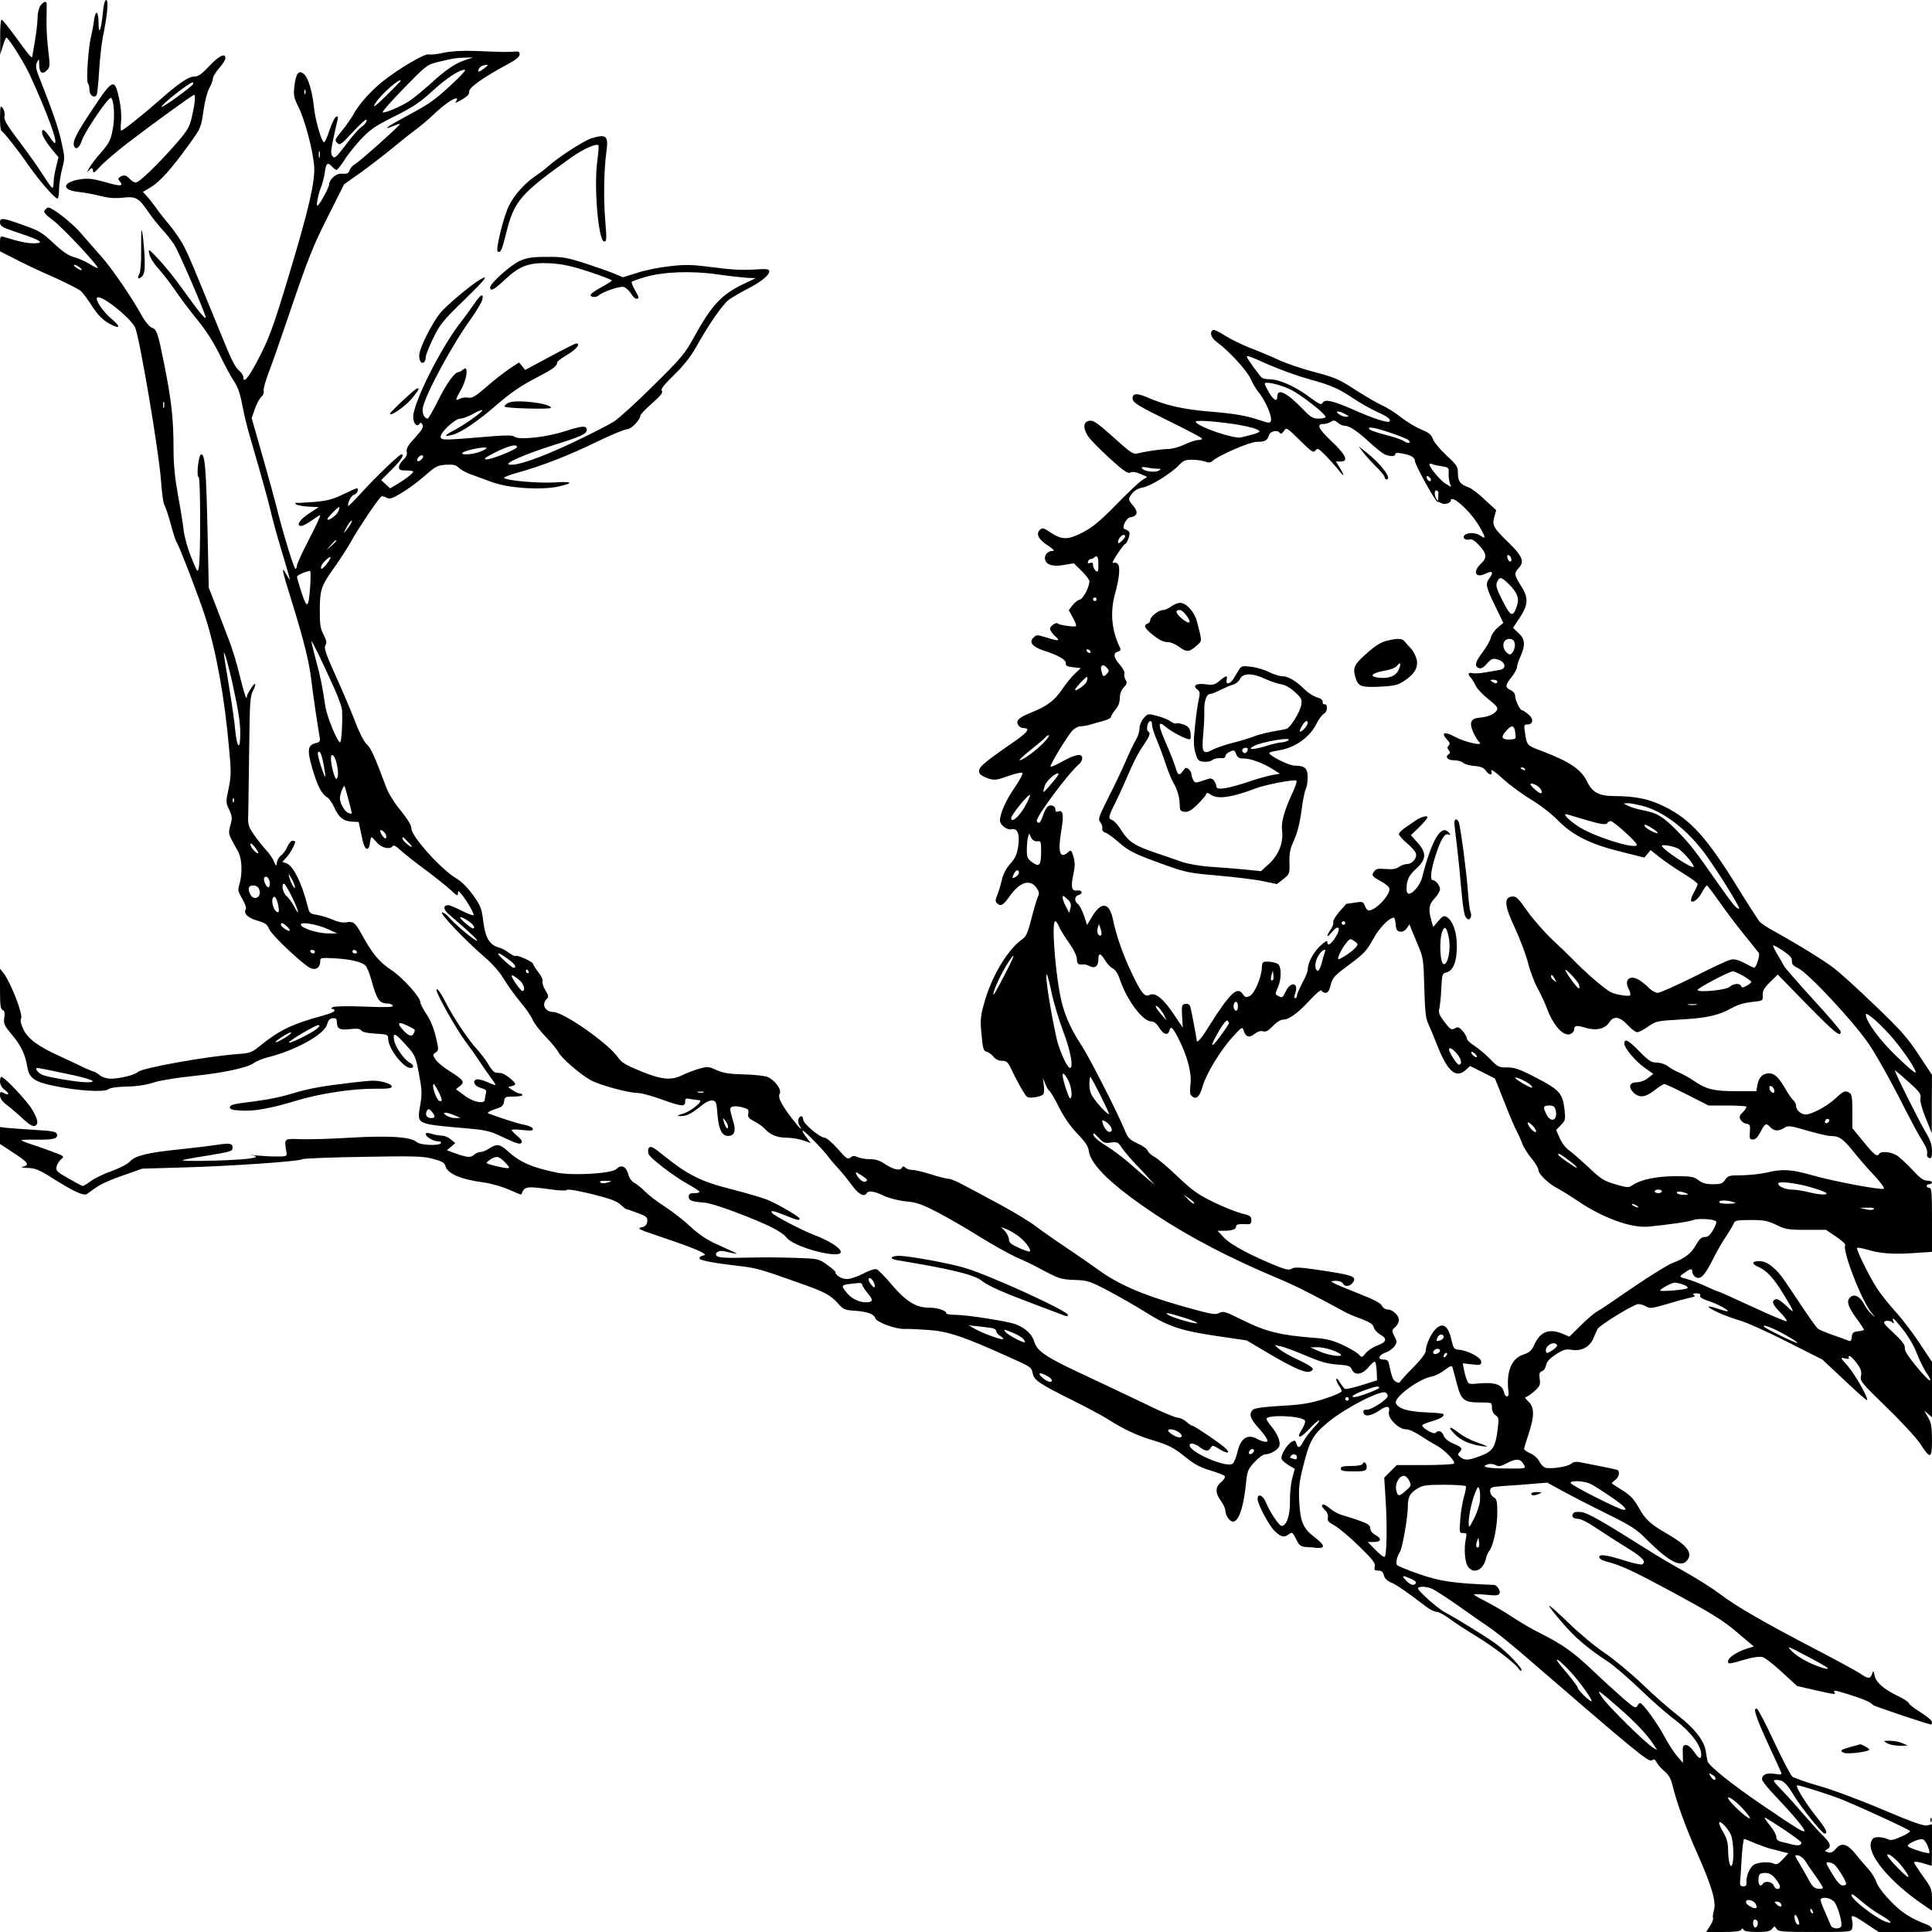 <?xml version="1.0" standalone="no"?>
<!DOCTYPE svg PUBLIC "-//W3C//DTD SVG 20010904//EN"
 "http://www.w3.org/TR/2001/REC-SVG-20010904/DTD/svg10.dtd">
<svg version="1.0" xmlns="http://www.w3.org/2000/svg"
 width="1080pt" height="1080pt" viewBox="0 0 1080 1080"
 preserveAspectRatio="xMidYMid meet">
<g transform="translate(0,1080) scale(0.1,-0.1)"
fill="#000000" stroke="none">
<path d="M575 10728 c-10 -100 -24 -130 -24 -55 -1 69 -17 75 -26 10 -3 -27
-11 -66 -16 -87 -15 -56 -28 -249 -18 -260 5 -6 9 -23 9 -38 0 -31 27 -50 40
-29 4 7 10 66 14 132 4 66 13 152 21 192 25 121 33 207 19 207 -8 0 -15 -26
-19 -72z"/>
<path d="M226 10768 c-9 -12 -16 -43 -16 -68 0 -25 -7 -83 -15 -130 -8 -47
-15 -86 -15 -88 0 -12 -28 21 -90 108 -40 55 -76 100 -81 100 -5 0 -9 -44 -8
-97 l0 -98 15 48 c8 26 16 47 19 47 12 0 98 -136 130 -205 101 -220 161 -385
141 -385 -3 0 -18 18 -32 40 -17 25 -31 37 -36 32 -12 -12 10 -56 55 -110 l34
-41 -13 -53 c-8 -29 -14 -67 -14 -85 0 -18 -3 -33 -7 -33 -5 0 -27 31 -50 68
-23 37 -82 121 -132 187 -74 97 -90 125 -86 145 3 15 -1 34 -9 45 -14 18 -15
14 -16 -52 0 -39 3 -73 8 -75 12 -5 87 -99 152 -193 62 -88 146 -185 162 -185
4 0 8 23 8 51 0 28 8 79 17 114 16 61 16 66 -5 158 -19 81 -40 144 -130 374
-12 32 -13 47 -5 65 11 22 12 21 12 -14 1 -45 17 -57 43 -31 18 18 18 25 8
109 -6 48 -11 125 -10 169 1 44 1 86 1 93 -1 19 -18 14 -35 -10z"/>
<path d="M2480 10505 c-36 -8 -73 -12 -82 -9 -22 7 -167 -78 -261 -153 -68
-55 -135 -131 -164 -187 -9 -17 -36 -55 -60 -85 -41 -50 -43 -55 -28 -70 15
-15 23 -9 90 64 47 50 75 74 75 63 0 -10 -12 -25 -26 -35 -15 -9 -55 -54 -89
-100 -55 -72 -64 -81 -76 -67 -11 13 -10 30 4 97 10 45 20 93 24 106 4 17 2
22 -7 19 -8 -2 -25 -37 -38 -76 -13 -40 -27 -70 -32 -67 -15 9 -48 128 -55
195 -9 89 -31 163 -55 185 -29 26 -46 6 -54 -65 -6 -52 -4 -65 22 -117 36 -72
79 -235 88 -328 7 -86 -29 -243 -141 -614 -91 -302 -112 -358 -182 -489 -49
-91 -73 -117 -73 -78 0 7 -9 21 -21 32 -28 25 -40 49 -121 248 -142 347 -160
391 -189 448 -16 32 -53 86 -82 121 -29 34 -63 78 -76 97 -14 19 -35 47 -48
61 l-24 26 43 26 c50 29 116 102 213 237 68 94 69 96 82 189 8 56 22 109 33
128 11 19 20 43 20 54 0 10 16 36 35 58 19 21 35 46 35 55 0 32 -35 15 -90
-43 -40 -43 -62 -59 -81 -59 -35 1 -86 -34 -203 -137 -100 -87 -198 -165 -209
-165 -3 0 -3 24 0 53 3 33 -1 82 -12 130 -24 110 -35 106 -142 -55 -96 -143
-119 -189 -109 -214 9 -25 30 -11 43 29 18 54 153 251 164 240 17 -17 22 -110
9 -178 -11 -58 -20 -75 -64 -126 -28 -32 -60 -73 -69 -91 -10 -18 -12 -25 -4
-15 8 9 17 17 21 17 3 0 6 -8 6 -17 1 -13 11 -6 38 24 20 23 87 80 147 127
127 98 372 276 380 276 9 0 5 -47 -11 -117 -14 -64 -22 -78 -92 -159 -101
-115 -203 -214 -223 -214 -9 0 -24 9 -34 20 -20 22 -33 24 -54 11 -12 -8 -13
-12 -1 -25 22 -28 4 -29 -82 -4 -68 19 -93 22 -138 16 -103 -16 -109 -61 -10
-71 34 -4 89 -14 123 -23 44 -11 80 -14 125 -9 73 8 88 -1 145 -85 17 -25 49
-65 72 -91 23 -25 54 -63 68 -85 26 -39 177 -390 177 -409 -1 -14 -39 33 -126
154 -40 57 -101 133 -135 169 -60 64 -61 64 -54 31 4 -19 26 -54 49 -79 23
-25 65 -79 93 -120 28 -41 85 -118 128 -170 51 -63 93 -130 126 -199 28 -57
63 -123 79 -145 19 -29 33 -68 44 -129 9 -48 28 -126 42 -174 67 -229 104
-364 118 -424 8 -36 35 -134 60 -218 26 -84 46 -156 46 -159 -1 -4 -9 9 -20
28 -30 55 -24 23 31 -152 68 -220 97 -337 109 -438 11 -92 39 -279 47 -321 4
-22 1 -27 -21 -33 -46 -11 -50 -37 -21 -139 29 -99 52 -145 84 -164 11 -7 28
-32 39 -55 25 -57 51 -78 98 -81 l39 -2 16 -75 c10 -52 20 -75 30 -75 9 0 15
12 17 33 2 17 6 32 8 32 3 0 17 -13 31 -30 26 -31 75 -41 89 -19 4 7 20 -2 43
-24 20 -18 81 -67 136 -107 55 -41 119 -92 143 -114 35 -33 42 -37 42 -21 0
18 2 18 21 -5 31 -39 72 -110 66 -116 -3 -3 -32 8 -66 25 -33 17 -67 31 -75
31 -29 0 -29 -23 1 -49 135 -117 163 -144 159 -149 -7 -6 -120 88 -157 131
-14 16 -31 28 -38 26 -14 -5 135 -161 241 -252 39 -33 82 -82 104 -119 21 -35
62 -92 92 -128 30 -35 61 -80 69 -100 8 -19 41 -62 73 -95 32 -33 64 -72 71
-86 17 -33 117 -120 177 -155 47 -28 215 -74 269 -74 18 0 76 -16 129 -35 114
-41 134 -43 134 -14 0 19 4 21 31 15 17 -3 39 -6 47 -6 30 0 -41 -60 -88 -75
-37 -11 -40 -14 -17 -14 34 -1 59 11 115 56 26 22 50 33 65 31 20 -3 23 -10
28 -81 7 -81 25 -117 59 -117 34 0 45 27 31 73 -23 79 -24 84 -6 91 10 3 34 2
55 -4 32 -9 37 -13 33 -34 -4 -20 2 -28 33 -44 22 -11 48 -30 59 -42 31 -34
70 -50 123 -50 27 0 69 -7 92 -15 l42 -15 -26 35 c-15 19 -23 35 -19 35 10 0
111 -103 142 -145 12 -16 39 -48 60 -70 20 -22 54 -64 75 -93 36 -49 67 -65
81 -42 10 16 41 12 97 -15 31 -14 82 -27 123 -31 58 -5 87 -15 180 -63 60 -32
166 -93 234 -136 69 -43 159 -93 200 -112 42 -18 94 -43 116 -55 125 -67 133
-70 211 -73 72 -2 85 -6 188 -60 61 -32 157 -87 214 -123 126 -79 198 -102
404 -132 l157 -23 130 -77 c135 -79 199 -107 225 -97 30 12 16 26 -66 65 -46
21 -94 49 -108 61 l-25 22 34 -7 c18 -3 81 -27 140 -52 83 -35 121 -46 177
-50 60 -4 72 -8 80 -26 16 -37 57 -32 93 10 17 21 34 35 38 31 3 -4 8 -29 9
-55 l2 -48 -85 -27 c-47 -15 -90 -24 -95 -21 -5 3 -18 20 -29 38 -10 17 -19
24 -19 15 0 -8 7 -24 15 -35 8 -10 15 -24 15 -31 0 -7 -44 -26 -101 -44 -82
-25 -125 -32 -239 -38 -88 -5 -145 -12 -155 -21 -25 -21 -17 -50 24 -95 21
-23 44 -52 50 -64 10 -18 9 -21 -6 -21 -10 1 -29 7 -43 15 -56 32 -95 6 -113
-74 -7 -30 -19 -58 -28 -64 -36 -23 -239 65 -239 104 0 16 31 10 57 -11 31
-24 49 -25 61 -3 9 15 13 14 44 -5 45 -28 68 -29 43 -2 -20 22 -178 130 -190
130 -5 0 -19 10 -32 21 -12 12 -35 23 -50 24 -16 1 -98 36 -183 78 -85 41
-233 111 -327 155 -223 103 -276 138 -291 191 -13 42 -46 74 -101 97 -41 17
-275 54 -342 54 -27 0 -49 4 -49 8 0 16 -50 32 -97 32 -72 0 -127 34 -207 127
-38 46 -77 85 -86 88 -10 3 -43 -8 -75 -25 -31 -16 -72 -30 -90 -30 -31 0 -65
21 -65 39 0 4 -21 23 -47 41 -46 33 -49 34 -167 38 -139 4 -160 4 -319 1 -81
-2 -121 1 -130 10 -15 15 9 33 38 27 11 -3 34 -7 50 -11 30 -5 30 -5 5 7 -14
6 -58 26 -99 45 -49 22 -95 53 -139 94 -36 34 -102 86 -146 114 -45 29 -94 67
-111 85 -16 17 -42 38 -56 46 -15 7 -30 26 -34 41 -13 52 -40 67 -69 38 -24
-25 -238 -38 -328 -21 -137 27 -210 58 -275 117 -48 44 -65 47 -108 19 -16
-11 -39 -20 -49 -20 -11 0 -28 -7 -38 -17 -18 -17 -44 -13 -126 18 l-24 9 24
20 23 20 -24 20 c-13 11 -33 20 -45 21 -25 1 -46 5 -75 14 -12 3 -21 2 -21 -4
0 -16 42 -41 68 -41 13 0 20 -4 17 -10 -10 -17 -116 -12 -136 6 -32 29 -157
37 -374 24 -110 -7 -236 -10 -280 -8 -88 3 -87 5 -74 -72 4 -24 3 -25 -56 -25
-33 0 -85 3 -115 6 -30 4 -43 4 -27 2 58 -9 22 -20 -85 -26 -128 -8 -303 -9
-297 -3 2 3 62 14 133 25 139 23 146 25 146 46 0 23 -16 26 -82 16 -35 -6
-130 -17 -213 -26 -180 -18 -251 -36 -279 -68 -12 -14 -55 -36 -98 -52 -43
-15 -96 -40 -118 -56 -22 -16 -43 -29 -47 -29 -4 0 -40 19 -80 42 -66 38 -72
44 -67 67 4 14 16 33 27 42 19 15 16 17 -64 46 -46 17 -101 36 -121 42 -21 7
-38 15 -38 17 0 3 41 4 91 3 92 -1 117 7 106 34 -4 11 -33 16 -124 21 -65 4
-135 9 -156 11 l-37 5 0 -47 0 -48 81 -53 c79 -52 86 -65 44 -75 -11 -3 2 -5
30 -6 41 -1 63 -10 135 -55 119 -75 177 -103 195 -91 8 6 32 23 54 38 21 16
88 46 148 66 l108 38 235 7 c256 7 652 34 660 46 3 4 154 10 335 13 290 5 338
4 395 -11 51 -14 65 -21 70 -40 10 -42 85 -75 213 -92 44 -6 106 -24 144 -41
36 -16 66 -28 67 -27 18 47 26 48 165 29 52 -7 86 -8 90 -3 4 6 62 -4 140 -23
101 -25 140 -40 160 -59 15 -14 30 -26 34 -26 3 0 31 -9 62 -21 50 -19 56 -24
53 -47 -2 -18 -10 -28 -28 -32 -33 -8 -27 -10 130 -63 171 -58 244 -90 213
-95 -13 -2 -23 -9 -23 -16 0 -12 79 -27 245 -46 73 -9 106 -18 316 -93 142
-50 171 -66 215 -115 27 -31 37 -36 90 -39 72 -5 111 -19 117 -42 6 -22 114
-62 164 -60 21 1 83 -2 138 -6 107 -8 195 -38 445 -151 125 -56 126 -57 133
-92 7 -37 41 -60 219 -148 84 -42 176 -91 205 -110 83 -53 162 -90 243 -114
94 -28 121 -42 193 -100 43 -35 79 -54 133 -70 40 -12 77 -26 81 -32 3 -6 -6
-21 -20 -33 -34 -26 -35 -61 -2 -105 14 -19 25 -44 25 -56 0 -12 8 -32 18 -44
42 -52 80 27 98 204 6 62 11 74 47 113 22 24 48 43 59 43 30 0 75 27 80 48 7
25 -12 69 -45 108 -15 18 -27 36 -27 42 0 25 188 18 213 -7 6 -6 1 -24 -12
-46 -24 -41 -25 -45 -11 -45 5 0 29 20 52 45 23 25 47 45 52 45 6 0 -8 -19
-31 -42 -22 -24 -48 -58 -57 -76 -19 -37 -31 -41 -39 -11 -5 17 -9 19 -25 10
-27 -14 -65 -78 -58 -96 3 -9 21 -24 40 -36 l34 -20 -14 -52 c-8 -29 -14 -86
-13 -127 2 -78 -19 -140 -46 -140 -15 0 -65 75 -89 133 -16 38 -46 51 -46 18
0 -31 69 -159 101 -185 35 -30 47 -32 75 -12 17 13 20 11 39 -27 17 -36 25
-42 55 -45 19 -1 48 -3 64 -5 46 -3 41 17 -13 58 -66 50 -82 86 -88 198 -4 77
-1 109 21 197 37 148 55 180 143 252 98 80 295 181 320 163 9 -7 13 -17 9 -24
-15 -24 -90 -71 -113 -71 -18 0 -23 -5 -21 -17 5 -25 44 -19 90 13 41 29 61
25 52 -10 -8 -33 55 -96 95 -96 17 0 51 -15 82 -36 30 -20 68 -43 84 -51 47
-24 117 -95 102 -105 -6 -4 -81 -8 -165 -8 l-154 0 -35 -35 -35 -35 8 -128 c9
-140 6 -303 -5 -314 -4 -5 -27 12 -51 37 l-44 45 31 0 c44 0 50 17 14 38 -19
10 -31 25 -31 38 0 17 -12 26 -57 42 -32 12 -75 25 -96 31 -20 5 -51 21 -68
35 -31 26 -49 33 -49 18 0 -5 8 -16 19 -26 11 -10 16 -25 14 -39 -4 -18 4 -27
39 -46 24 -14 85 -65 136 -115 77 -75 92 -95 87 -113 -4 -19 -1 -23 20 -23 18
0 26 -7 31 -26 4 -17 18 -31 40 -40 31 -13 91 -55 196 -135 20 -16 46 -29 58
-29 11 0 44 -17 73 -39 29 -21 95 -65 147 -96 100 -61 224 -156 240 -184 4 -9
12 -13 15 -9 10 9 -80 103 -140 147 -53 39 -225 145 -286 177 -45 24 -161 128
-152 137 10 11 49 8 80 -5 15 -7 80 -49 143 -93 63 -45 142 -100 175 -122 33
-22 117 -90 186 -149 648 -560 707 -608 724 -594 11 9 16 6 26 -12 6 -13 26
-35 44 -50 24 -20 36 -42 45 -80 22 -92 75 -239 138 -379 81 -182 107 -272 93
-318 -5 -19 -8 -38 -5 -43 3 -5 -4 -24 -16 -43 l-22 -35 95 0 c67 0 97 4 101
13 5 9 7 9 12 0 4 -9 30 -13 76 -13 56 0 74 4 84 17 13 17 15 17 25 1 9 -16
30 -18 213 -18 204 0 204 0 210 23 3 12 3 33 -1 45 -8 32 6 28 81 -23 l68 -45
149 0 c127 0 149 2 149 15 0 9 -11 20 -25 25 -94 36 -145 68 -207 133 -39 40
-72 84 -79 106 -6 20 -26 52 -43 71 -18 19 -49 56 -70 82 -48 61 -81 71 -113
34 -17 -20 -29 -26 -45 -20 -19 6 -19 7 -5 16 27 14 20 35 -26 80 -24 24 -72
77 -107 118 -35 41 -88 101 -119 132 -51 54 -54 58 -30 58 36 0 54 -16 97 -87
45 -73 158 -213 172 -213 21 0 7 28 -49 98 -60 75 -119 172 -104 172 18 0 202
-59 258 -83 156 -66 369 -165 372 -173 1 -5 -22 -20 -51 -32 -43 -19 -59 -21
-74 -13 -12 6 -35 11 -52 11 -24 0 -33 -6 -40 -25 -26 -69 103 -225 293 -354
l47 -32 0 62 c0 58 -3 65 -50 130 -27 38 -50 73 -50 78 0 6 20 4 48 -4 26 -8
48 -15 50 -15 1 0 2 52 2 116 l0 116 -26 -6 c-19 -5 -82 17 -252 89 -127 54
-283 112 -355 132 -71 20 -138 44 -148 52 -10 9 -56 97 -102 195 -46 99 -89
182 -96 184 -24 8 -6 -46 64 -199 37 -79 69 -150 72 -158 5 -11 -2 -13 -36 -7
-46 7 -71 -4 -71 -31 0 -9 33 -50 73 -92 98 -102 171 -190 164 -197 -7 -7 -44
15 -229 141 -170 115 -307 224 -313 250 -2 11 -7 37 -10 57 -9 58 -63 127
-155 198 -47 36 -137 115 -200 176 -63 60 -158 139 -210 174 -53 35 -142 110
-202 168 -60 58 -108 101 -108 95 0 -6 34 -49 75 -96 74 -85 133 -136 255
-217 36 -24 117 -94 180 -155 63 -61 152 -139 198 -173 85 -65 142 -141 142
-190 0 -31 -13 -25 -42 18 -14 20 -32 35 -43 35 -17 0 -20 -6 -18 -50 l1 -50
-33 38 c-18 21 -50 71 -71 110 -36 69 -121 187 -136 187 -4 0 -11 -8 -16 -17
-9 -15 -20 -8 -83 47 -41 36 -117 105 -169 155 -107 101 -166 143 -290 205
-47 23 -116 64 -155 90 -38 26 -103 64 -142 84 -40 20 -73 39 -73 42 0 3 31 3
69 -1 57 -6 69 -4 74 9 6 14 -16 46 -31 46 -228 9 -300 20 -417 60 -66 23
-123 46 -126 52 -8 12 0 46 17 73 14 24 44 194 44 254 0 53 11 74 54 100 29
18 49 21 149 21 64 0 118 -4 121 -8 3 -5 -2 -31 -10 -58 -8 -27 -18 -84 -21
-126 -6 -76 -5 -78 16 -78 20 0 22 -3 15 -33 -11 -52 -6 -127 11 -153 30 -46
85 -23 101 41 3 17 12 37 19 45 22 26 45 134 45 214 0 65 -3 77 -20 86 -11 6
-20 21 -20 34 0 23 4 24 88 30 48 3 119 8 159 12 l72 6 88 -48 c48 -27 159
-83 245 -126 138 -68 166 -86 226 -147 127 -126 192 -158 226 -110 28 40 -5
82 -115 145 -96 56 -120 78 -160 149 -24 43 -46 66 -88 93 -31 19 -58 37 -60
39 -3 2 5 10 17 19 24 16 30 52 10 58 -12 4 -138 29 -211 43 -17 3 -34 0 -45
-10 -19 -17 -119 -31 -145 -21 -10 3 -25 20 -33 36 -8 16 -31 36 -50 44 -19 8
-34 19 -34 24 0 5 11 43 25 84 33 100 33 149 -1 181 -15 14 -22 25 -16 25 6 0
28 14 48 32 32 29 36 36 31 70 -4 30 -1 38 13 43 10 3 20 18 23 34 4 20 21 38
55 60 42 27 56 31 89 25 54 -8 99 16 120 64 8 20 19 44 23 52 11 22 202 139
228 140 12 0 33 -6 45 -14 19 -12 33 -10 122 16 55 17 113 32 129 35 20 4 24
8 15 14 -10 6 -6 9 13 9 18 0 26 -4 22 -13 -3 -9 13 -19 48 -30 52 -17 124
-57 102 -57 -6 0 -31 7 -54 15 -24 8 -45 13 -48 11 -8 -9 96 -55 165 -75 39
-10 160 -64 270 -120 l200 -101 123 -115 c67 -64 124 -114 127 -112 9 10 -67
144 -108 191 -43 48 -43 49 -15 42 18 -4 25 -3 21 4 -3 5 -1 10 4 10 6 0 24
-18 41 -41 23 -32 28 -47 23 -71 -6 -29 3 -39 145 -177 83 -80 167 -172 187
-203 56 -87 65 -84 65 22 0 73 -4 96 -22 127 l-22 38 22 -19 22 -19 0 155 0
155 -69 104 c-38 57 -99 138 -137 179 -37 41 -83 99 -103 130 -43 68 -117 218
-110 224 3 3 25 -1 51 -8 73 -23 151 -29 263 -21 l105 7 0 179 c0 152 -2 179
-15 179 -8 0 -15 5 -15 10 0 6 7 10 15 10 8 0 15 5 15 10 0 6 -12 10 -27 10
-20 0 -41 15 -82 60 -31 33 -70 69 -86 80 -32 21 -90 27 -100 10 -12 -19 -25
-9 -87 66 l-63 77 0 94 c0 72 -3 96 -15 103 -24 16 -34 12 -78 -29 -46 -44
-134 -91 -168 -91 -27 0 -54 25 -54 49 0 10 -7 24 -16 31 -8 8 -27 34 -41 59
-39 68 -63 91 -94 91 -35 0 -57 -22 -65 -65 l-6 -35 -113 0 c-124 0 -169 11
-238 59 -23 16 -59 36 -80 45 -21 8 -50 25 -64 36 -15 11 -41 20 -61 20 -31 0
-45 9 -100 65 -59 61 -82 72 -82 41 0 -24 60 -96 111 -133 l51 -36 -29 -23
c-16 -14 -42 -23 -61 -24 -42 0 -52 -24 -22 -56 32 -33 67 -30 119 11 24 19
49 35 55 35 6 0 64 -27 129 -60 l118 -60 103 0 c56 0 105 -3 108 -6 3 -3 -5
-16 -18 -30 -20 -19 -23 -28 -14 -43 5 -11 20 -21 32 -23 20 -3 23 -8 20 -46
-3 -37 -1 -42 17 -42 14 0 27 13 41 39 25 51 33 55 55 31 22 -24 47 -25 79 -5
21 14 32 13 127 -15 57 -16 115 -30 129 -30 51 0 71 -14 127 -83 31 -39 85
-101 120 -138 35 -37 59 -70 54 -74 -15 -9 -281 41 -400 75 -115 33 -168 37
-256 15 -33 -8 -95 -14 -137 -15 -71 0 -79 -2 -94 -25 -14 -21 -24 -25 -69
-25 -39 0 -59 6 -81 23 -25 19 -40 22 -129 22 -105 -1 -190 -18 -237 -49 -25
-17 -29 -16 -99 4 -64 19 -81 30 -148 94 -42 39 -91 82 -109 95 -19 13 -42 43
-53 69 l-20 45 27 28 c25 26 26 32 20 86 -11 91 -27 110 -156 177 -96 50 -123
59 -164 59 -46 -1 -53 2 -96 47 -25 26 -65 59 -88 74 -23 14 -42 33 -42 41 0
7 -10 26 -23 41 -20 23 -26 25 -45 15 -19 -10 -25 -6 -57 36 -29 38 -35 53
-29 73 3 14 9 64 11 112 4 81 6 87 29 92 38 10 58 60 58 146 0 80 -22 143 -57
164 -15 9 -23 5 -47 -23 l-28 -33 -11 38 c-17 63 -13 89 19 122 17 18 30 41
30 51 0 20 -25 51 -41 51 -16 0 -10 57 16 137 29 91 51 127 72 118 13 -4 14
-3 3 10 -43 51 -96 -38 -150 -250 -12 -48 -64 -105 -81 -88 -7 7 -8 27 -4 54
6 32 17 51 51 82 58 53 60 89 8 147 l-37 41 47 45 c25 25 46 50 46 56 0 11
-38 1 -65 -18 -11 -8 -37 -25 -57 -39 -21 -14 -38 -31 -38 -38 0 -7 20 -29 44
-50 25 -20 48 -46 51 -58 8 -25 -20 -59 -49 -59 -12 0 -32 -7 -45 -16 -16 -12
-37 -15 -76 -12 -44 4 -54 1 -65 -16 -14 -21 -11 -25 49 -58 17 -10 34 -24 37
-33 12 -31 -74 -125 -115 -125 -6 0 -16 12 -21 26 -9 24 -13 25 -57 18 -27 -3
-48 -7 -48 -8 0 0 -18 -21 -39 -44 -20 -24 -35 -49 -33 -56 3 -7 -3 -26 -14
-42 -28 -42 -23 -51 7 -14 38 45 53 23 20 -29 -27 -42 -46 -53 -46 -26 0 10
-16 0 -44 -27 -39 -39 -66 -93 -66 -134 0 -7 -13 -38 -30 -69 -16 -31 -30 -63
-30 -71 0 -8 -4 -14 -10 -14 -6 0 -6 9 0 25 23 62 -24 73 -53 12 -15 -33 -20
-36 -37 -27 -24 13 -24 9 -5 53 19 47 19 111 0 127 -9 7 -32 13 -52 14 -35 1
-37 0 -39 -34 -3 -57 -41 -145 -68 -158 -21 -9 -26 -8 -38 10 -31 47 -71 9
-193 -184 -40 -65 -65 -93 -65 -74 0 9 -31 173 -36 189 -4 12 -13 17 -27 15
-20 -3 -22 -8 -19 -68 l4 -65 -51 76 c-58 87 -104 124 -135 107 -27 -14 -47
11 -103 130 -48 102 -84 206 -102 295 -20 94 -66 99 -117 11 l-27 -45 -17 52
c-10 29 -25 58 -34 65 -22 16 -20 45 4 51 27 7 19 29 -8 25 -31 -5 -37 19 -22
89 10 47 10 68 1 100 -12 38 -14 40 -30 25 -46 -41 -59 0 -38 121 15 90 10
118 -19 106 -9 -3 -14 1 -14 11 0 21 -26 32 -43 17 -8 -6 -20 -29 -27 -51 -13
-39 -23 -49 -34 -31 -11 17 176 269 237 320 9 7 17 22 17 32 0 29 -35 24 -108
-16 -35 -20 -67 -34 -69 -31 -7 7 96 176 124 204 12 12 32 22 44 22 13 0 36 4
53 9 17 5 50 15 74 21 23 6 42 16 42 21 0 6 11 24 25 41 17 20 25 42 25 66 0
23 8 44 22 59 19 20 20 27 10 43 -6 11 -9 26 -6 34 3 7 -8 30 -25 49 -36 40
-40 67 -12 74 15 4 18 10 12 22 -47 97 -56 198 -28 301 24 85 30 149 17 166
-7 7 -16 11 -21 8 -5 -3 -9 -2 -9 2 0 11 63 104 71 104 4 0 12 14 18 32 11 31
7 40 -23 51 -17 6 10 62 32 65 40 6 47 29 18 63 -31 37 -31 39 -6 72 13 16 35
28 59 32 43 7 160 80 203 126 22 24 35 29 72 29 24 0 57 -5 72 -10 20 -8 31
-7 43 4 37 32 208 106 246 106 47 0 60 7 69 38 8 23 49 31 61 11 5 -6 13 -2
22 11 15 22 16 21 90 -52 67 -66 75 -71 87 -56 11 15 17 12 63 -35 27 -29 59
-65 71 -81 28 -37 28 -24 1 20 l-21 34 26 0 c47 0 31 36 -51 114 -75 71 -86
96 -42 96 10 0 28 5 39 12 15 10 22 9 38 -5 10 -9 27 -17 38 -17 27 0 71 -29
139 -92 33 -30 70 -60 82 -66 28 -15 63 -15 63 -1 0 8 12 9 37 4 51 -9 73 -22
73 -43 1 -22 114 -227 126 -227 5 0 15 -4 22 -8 14 -10 52 0 52 14 0 41 111
-59 160 -144 36 -62 37 -73 8 -53 -25 18 -65 21 -87 7 -20 -13 -3 -34 22 -27
15 4 30 -5 52 -29 47 -49 50 -72 14 -106 -50 -47 -30 -85 30 -54 35 17 42 5
16 -29 -22 -30 -19 -46 32 -151 l47 -97 -32 -27 c-17 -14 -34 -39 -38 -56 -4
-16 -25 -53 -46 -81 -42 -56 -47 -78 -21 -89 13 -4 27 3 46 26 26 28 32 30 60
22 41 -11 51 -50 15 -57 -13 -2 -48 -9 -80 -14 -31 -6 -66 -8 -77 -5 -22 6
-28 -6 -10 -24 5 -5 18 -25 27 -44 9 -19 42 -54 73 -78 48 -38 55 -48 46 -63
-14 -21 -50 -36 -96 -40 -49 -4 -59 -27 -36 -80 10 -23 26 -49 34 -56 31 -26
-81 -1 -136 29 -56 32 -81 24 -44 -15 16 -17 18 -25 9 -34 -8 -8 -8 -15 1 -26
8 -10 9 -16 1 -21 -24 -15 -9 -35 27 -35 20 0 44 -6 52 -14 9 -8 37 -16 64
-18 35 -3 52 -10 63 -26 19 -27 38 -29 31 -2 -3 13 19 -2 65 -44 38 -35 109
-87 156 -115 50 -30 114 -79 151 -117 84 -85 183 -134 355 -176 l128 -32 18
21 17 21 49 -39 c27 -22 86 -62 131 -90 46 -28 83 -55 83 -61 0 -6 -10 -28
-22 -49 -12 -21 -18 -42 -14 -46 12 -12 40 11 61 50 11 20 23 37 27 37 3 0 36
-43 72 -95 37 -52 98 -134 138 -182 39 -48 75 -93 80 -100 8 -11 -14 -83 -26
-83 -3 0 -27 12 -53 26 -33 17 -57 24 -76 20 -16 -3 -109 -46 -207 -96 -99
-49 -190 -90 -203 -90 -13 0 -34 12 -48 26 -13 14 -38 34 -55 45 -52 32 -87 3
-59 -50 8 -16 11 -31 8 -35 -8 -8 -82 4 -107 17 -32 16 -124 94 -190 160 -33
34 -97 96 -141 137 -44 42 -106 113 -138 158 -51 73 -62 83 -85 80 -46 -5 -42
-52 17 -176 27 -59 60 -145 72 -191 11 -46 36 -112 54 -145 19 -34 43 -86 54
-117 37 -97 95 -158 133 -138 10 5 18 16 18 24 0 23 14 25 65 9 59 -17 107 -6
132 32 24 37 59 31 102 -16 20 -22 44 -40 53 -40 10 0 38 14 62 32 43 30 50
31 183 39 147 8 212 23 288 66 30 17 70 28 109 32 61 6 61 6 60 38 -1 24 7 40
41 73 l43 42 167 -171 c154 -156 185 -182 185 -148 0 7 -70 89 -156 182 -85
94 -158 177 -161 185 -4 8 -20 37 -36 63 -16 26 -27 50 -25 52 2 3 27 -11 56
-30 39 -27 51 -41 49 -57 -1 -17 7 -27 33 -39 58 -28 306 -293 397 -425 36
-51 138 -233 203 -365 35 -68 77 -147 96 -176 20 -31 31 -59 27 -71 -3 -12 1
-22 11 -25 13 -5 16 2 16 40 0 34 -9 60 -34 102 -39 65 -178 343 -173 347 1 2
35 -27 75 -63 63 -56 72 -69 68 -92 -4 -16 7 -57 29 -111 l34 -85 0 163 1 164
-75 113 c-62 95 -101 138 -242 273 -92 89 -195 182 -227 207 -58 45 -206 136
-336 208 -36 19 -73 44 -83 54 -9 11 -62 93 -117 182 -178 289 -268 389 -415
462 -86 43 -161 58 -280 59 -87 0 -124 20 -154 83 -33 67 -99 111 -258 171
-77 29 -78 30 -88 100 -7 42 -5 46 13 46 34 0 37 32 5 57 -15 13 -31 23 -35
23 -11 0 -38 56 -38 80 0 12 -10 25 -25 32 -32 15 -32 27 5 73 17 21 30 46 30
55 0 10 9 37 20 61 28 64 26 96 -11 130 l-31 29 37 56 c49 74 51 113 7 180
-38 60 -39 70 -11 100 32 34 18 67 -54 137 -89 86 -96 100 -84 146 l11 39 -63
58 c-35 33 -75 64 -90 69 -48 17 -61 34 -61 79 0 37 -5 46 -65 101 -35 33 -69
74 -75 91 -8 24 -23 36 -65 53 -31 13 -81 43 -113 68 -31 25 -80 56 -108 68
-28 13 -89 49 -137 79 -104 68 -123 76 -257 111 -58 16 -139 43 -180 62 -41
19 -114 50 -162 68 -47 19 -111 50 -142 70 -30 20 -60 34 -65 30 -21 -12 -11
-44 21 -67 68 -50 165 -155 188 -203 12 -27 31 -59 40 -70 44 -53 84 -144 74
-170 -5 -11 -15 -10 -59 5 -78 27 -145 38 -290 50 -139 11 -245 36 -337 77
-64 28 -91 25 -86 -9 2 -19 38 -41 195 -118 106 -52 193 -98 193 -102 0 -5
-10 -8 -22 -8 -13 0 -47 -11 -76 -25 -30 -14 -70 -25 -90 -25 -38 0 -125 -13
-174 -25 -23 -6 -39 5 -133 90 -87 78 -112 96 -133 93 -35 -4 -40 -37 -12 -83
11 -19 66 -75 121 -125 79 -72 103 -89 117 -82 11 6 30 4 56 -7 l39 -17 -29
-19 c-16 -10 -81 -71 -144 -136 -88 -90 -131 -126 -183 -153 -85 -45 -119 -45
-181 -5 -43 29 -49 30 -63 17 -23 -24 -8 -53 44 -87 34 -23 41 -31 26 -31 -25
0 -46 -23 -41 -47 6 -31 46 -43 107 -31 l54 9 43 -42 c24 -24 44 -50 44 -58 0
-33 -35 -100 -54 -103 -10 -2 -28 -16 -40 -31 l-21 -28 22 -41 c13 -22 21 -44
18 -48 -4 -7 -94 5 -103 15 -8 8 -42 -15 -42 -30 0 -8 12 -26 27 -40 32 -29
25 -31 -43 -10 -61 18 -59 18 -78 -1 -25 -24 -4 -50 56 -70 85 -27 129 -53
126 -72 -2 -13 6 -18 40 -22 l44 -5 -32 -30 c-18 -16 -50 -56 -72 -88 -42 -62
-82 -93 -168 -128 -74 -30 -92 -46 -79 -70 5 -11 18 -19 29 -19 40 0 28 -21
-42 -70 -196 -136 -214 -152 -202 -183 3 -8 24 -20 46 -28 38 -12 47 -11 115
13 43 15 75 22 79 17 3 -6 -18 -44 -46 -85 -47 -68 -80 -143 -80 -181 0 -24
40 -55 64 -49 34 8 48 -26 38 -96 -7 -44 -16 -65 -44 -96 -23 -26 -40 -57 -48
-93 -7 -30 -19 -68 -26 -85 -10 -23 -10 -34 -2 -42 21 -21 36 -13 68 32 59 87
120 106 157 49 13 -20 14 -28 3 -51 -6 -15 -22 -69 -35 -120 -18 -72 -29 -98
-47 -110 -84 -57 -177 -212 -218 -366 -19 -68 -21 -91 -13 -170 7 -78 11 -91
27 -95 11 -2 28 -14 39 -27 12 -16 29 -24 48 -24 25 0 33 -7 50 -42 37 -79 79
-152 91 -160 16 -10 81 1 91 16 4 6 5 29 2 51 l-5 40 13 -33 c7 -18 17 -36 23
-40 7 -4 31 -45 54 -92 27 -54 63 -106 102 -147 43 -44 62 -72 64 -95 10 -80
132 -197 374 -358 190 -126 417 -244 674 -352 101 -42 191 -87 386 -193 14 -8
54 -25 90 -38 49 -19 66 -30 70 -48 3 -12 19 -30 35 -39 42 -23 37 -42 -14
-61 -25 -9 -54 -28 -66 -43 -21 -26 -22 -26 -39 -8 -9 11 -49 34 -89 53 -56
26 -91 35 -157 40 -196 15 -274 35 -407 101 -94 47 -105 50 -128 38 -22 -12
-45 -7 -222 43 -212 61 -345 119 -458 202 -33 24 -112 79 -175 121 -63 42
-140 96 -170 119 -31 24 -116 76 -190 116 -74 40 -166 90 -205 110 -38 21 -79
39 -90 39 -11 0 -56 11 -100 25 -44 14 -91 25 -106 25 -14 0 -31 6 -37 12 -10
10 -15 10 -21 -1 -11 -18 -49 -8 -97 24 -25 17 -50 25 -80 25 -24 0 -54 5 -68
11 -20 9 -29 9 -42 -2 -14 -12 -23 -6 -71 49 -30 34 -63 62 -73 62 -26 0 -120
79 -120 101 0 10 -5 19 -10 19 -17 0 -24 -31 -11 -51 24 -39 1 -17 -43 40 -61
81 -79 117 -67 138 12 22 -28 76 -69 93 -16 6 -75 13 -132 14 -81 2 -113 7
-152 24 -46 21 -51 21 -100 7 -29 -9 -70 -24 -91 -35 -61 -31 -116 -26 -234
22 -84 35 -108 49 -127 78 -53 77 -304 253 -362 253 -44 0 -66 42 -37 71 13
13 13 19 -6 50 -12 20 -19 43 -16 50 3 8 -7 31 -24 52 -16 20 -29 41 -29 46 0
11 -90 52 -97 44 -4 -3 -20 5 -37 17 -17 13 -42 27 -56 30 -52 13 -77 55 -88
144 -9 75 -14 88 -57 149 -31 42 -64 76 -93 93 -82 47 -252 235 -252 279 0 18
-20 51 -59 100 -33 39 -69 96 -80 126 -66 177 -87 224 -111 246 -16 15 -41 64
-64 125 -21 54 -69 169 -108 254 -57 127 -68 159 -59 173 9 14 7 27 -10 60
-18 35 -22 59 -21 139 0 113 8 135 84 241 30 42 73 109 96 150 34 62 135 213
162 241 4 5 16 3 27 -3 16 -10 26 -9 54 5 51 27 112 70 174 124 49 43 62 50
108 53 41 2 56 -1 72 -17 11 -11 40 -27 65 -36 25 -9 79 -29 120 -44 92 -34
273 -46 371 -25 91 20 80 30 -23 23 -90 -5 -265 10 -280 25 -4 4 32 18 80 31
130 36 280 94 440 172 78 38 153 69 167 69 23 0 75 53 75 78 0 5 29 36 65 67
48 43 63 61 55 70 -8 9 10 32 68 89 53 51 92 101 122 153 68 123 148 239 183
266 17 13 61 39 96 57 80 40 131 80 131 102 0 15 -10 16 -89 11 -60 -4 -133 0
-226 13 -117 15 -151 16 -239 6 -56 -6 -138 -22 -183 -37 l-81 -25 -45 19
c-24 11 -98 36 -163 58 -107 34 -129 38 -219 37 -80 0 -109 -5 -148 -22 -52
-23 -167 -126 -167 -149 0 -25 23 -13 85 46 83 77 135 95 254 89 65 -4 116
-15 214 -47 70 -23 127 -45 127 -49 0 -4 -26 -20 -57 -37 -31 -16 -59 -36 -61
-42 -4 -15 29 -18 44 -5 23 21 118 53 140 48 12 -3 31 -20 41 -36 9 -17 23
-30 30 -30 18 0 17 6 -9 51 -12 21 -19 41 -16 44 3 3 36 15 74 26 100 30 263
36 405 15 63 -9 137 -17 164 -19 l50 -2 -57 -27 c-133 -62 -187 -119 -289
-304 -49 -90 -70 -115 -224 -267 -93 -93 -193 -184 -222 -203 -28 -18 -134
-72 -235 -120 -182 -85 -308 -129 -351 -121 -33 5 85 57 245 108 152 47 188
63 188 85 0 26 -23 25 -120 -6 -106 -35 -259 -51 -284 -31 -10 8 -43 9 -127 2
-264 -22 -279 -23 -285 -6 -9 22 79 105 110 105 13 0 45 12 70 26 26 15 49 24
52 21 7 -7 -108 -88 -164 -116 -51 -26 -51 -35 0 -21 51 15 139 75 252 173 71
61 131 102 208 142 102 53 122 68 123 90 0 5 26 24 58 43 50 30 75 62 48 62
-5 0 -71 -33 -147 -74 l-138 -74 -17 21 -17 21 -55 -36 c-30 -21 -89 -66 -129
-102 -60 -52 -79 -63 -100 -59 -14 3 -35 0 -47 -6 -28 -15 -27 -8 8 54 33 59
41 137 11 110 -9 -8 -21 -15 -26 -15 -22 0 -65 -60 -114 -157 -28 -57 -55
-103 -59 -103 -19 0 -33 31 -27 61 15 76 164 352 267 494 31 44 61 93 65 109
10 40 -9 31 -43 -20 -16 -23 -54 -76 -86 -117 -109 -144 -257 -441 -257 -517
0 -38 22 -61 36 -38 4 7 10 5 16 -6 7 -13 -2 -29 -42 -73 -39 -42 -50 -61 -46
-78 4 -15 -2 -29 -19 -45 -14 -13 -25 -32 -25 -42 0 -14 8 -18 40 -18 22 0 40
-3 40 -6 0 -9 -40 -41 -87 -69 l-42 -25 -25 23 -25 23 59 59 c52 52 73 85 54
85 -11 0 -134 -117 -211 -201 -42 -46 -80 -85 -85 -87 -4 -2 -3 10 3 27 6 17
19 33 30 36 17 6 28 35 13 35 -3 0 -38 -15 -77 -34 -58 -28 -90 -36 -162 -42
-49 -4 -94 -6 -100 -5 -7 2 -7 -1 0 -8 6 -5 36 -11 68 -13 l59 -3 -54 -35
c-53 -35 -75 -70 -44 -70 9 0 35 14 58 30 22 16 44 30 48 30 4 0 -23 -60 -61
-132 -38 -73 -69 -141 -69 -150 0 -10 -4 -18 -8 -18 -9 0 -74 215 -107 350 -9
36 -43 161 -77 279 l-61 214 18 51 c9 28 26 58 36 68 11 9 16 23 13 32 -3 8 9
52 26 98 18 46 65 180 105 298 116 342 140 405 232 587 l87 173 95 67 c52 38
135 102 185 143 50 42 107 86 126 100 19 14 61 49 92 78 57 55 110 92 129 92
7 0 6 -6 -2 -17 -9 -11 1 -8 31 9 33 19 44 31 43 46 -3 22 81 81 217 154 45
24 65 41 65 54 0 14 -6 18 -25 16 -31 -4 -73 -3 -220 3 -78 3 -136 -1 -180
-10z m125 -39 c-57 -18 -115 -57 -196 -132 -39 -35 -92 -79 -117 -96 -47 -32
-138 -71 -153 -66 -5 2 48 62 118 134 126 129 129 132 193 148 79 19 104 23
155 24 l40 1 -40 -13z m105 -46 c-14 -11 -28 -20 -32 -20 -14 0 4 29 20 33 34
9 36 6 12 -13z m-180 -87 c-100 -93 -125 -111 -255 -181 -107 -57 -144 -84
-81 -58 22 9 40 15 42 13 5 -4 -226 -211 -251 -224 -13 -7 -26 -22 -30 -33 -6
-20 -14 -23 -50 -21 -26 2 -65 -34 -65 -59 0 -18 -56 -120 -66 -120 -8 0 7 72
21 105 7 17 16 51 20 77 7 56 16 64 40 38 10 -11 22 -20 26 -20 5 0 24 24 43
53 18 30 61 83 94 119 52 55 80 74 186 127 101 50 142 77 212 141 81 74 151
120 183 120 8 0 -23 -35 -69 -77z m-290 14 c0 -1 -37 -38 -81 -82 -61 -60 -77
-71 -63 -46 27 48 144 152 144 128z m-1160 -16 c0 -10 -170 -134 -176 -128 -8
8 155 137 174 137 1 0 2 -4 2 -9z m627 -53 c-3 -8 -6 -5 -6 6 -1 11 2 17 5 13
3 -3 4 -12 1 -19z m80 -355 c-3 -10 -5 -4 -5 12 0 17 2 24 5 18 2 -7 2 -21 0
-30z m5308 -1163 c62 -27 163 -63 224 -80 122 -33 165 -52 255 -113 32 -21 87
-52 121 -68 61 -27 83 -44 72 -55 -9 -10 -92 17 -204 67 -110 48 -156 59 -168
39 -10 -16 -16 -13 -88 40 -74 53 -159 90 -210 90 -18 0 -37 4 -42 8 -12 8
-85 109 -85 117 0 10 14 5 125 -45z m122 -139 c61 -31 193 -135 193 -151 0 -6
-17 -10 -38 -10 -32 0 -45 7 -87 51 -94 97 -145 122 -145 70 0 -30 -23 -16
-48 28 -12 21 -22 42 -22 46 0 16 92 -6 147 -34z m303 -136 c23 -13 23 -14 4
-15 -11 0 -29 7 -40 15 -26 19 1 20 36 0z m-620 -56 c79 -12 140 -29 140 -40
0 -7 -25 -16 -102 -34 -39 -10 -236 57 -254 86 -7 12 94 6 216 -12z m875 -49
c49 -17 94 -35 99 -40 17 -17 -2 -22 -26 -6 -13 9 -59 24 -102 35 -44 11 -84
25 -89 30 -20 20 26 12 118 -19z m-4885 -79 c0 -13 -149 -73 -174 -69 -15 2 0
13 54 40 72 36 120 48 120 29z m-170 -6 c0 -3 -16 -12 -36 -20 -40 -16 -114
-21 -98 -6 15 15 134 38 134 26z m-364 -63 c-8 -9 -19 -13 -22 -9 -10 9 16 38
28 31 6 -4 4 -13 -6 -22z m5706 -39 c35 -5 38 -8 36 -37 -1 -17 2 -42 6 -55
l8 -23 -31 18 c-28 16 -91 92 -91 109 0 4 8 4 18 0 9 -4 34 -9 54 -12z m-1593
-13 c23 -1 24 -2 8 -11 -21 -12 -83 -4 -93 13 -5 8 3 9 26 5 18 -4 44 -7 59
-7z m1529 -58 c6 -18 -15 -14 -22 4 -4 10 -1 14 6 12 6 -2 14 -10 16 -16z m43
-75 c-1 -4 -1 -17 -1 -29 0 -19 -2 -20 -10 -8 -13 20 -13 53 1 48 6 -2 10 -7
10 -11z m-6151 -108 c-10 -22 -60 -56 -60 -41 0 9 63 72 67 68 2 -2 -1 -14 -7
-27z m71 -66 c-5 -10 -17 -27 -26 -38 -16 -19 -16 -19 -4 5 13 27 29 50 36 50
2 0 -1 -8 -6 -17z m4329 -71 c0 -5 -9 -17 -20 -27 -16 -14 -20 -15 -20 -4 0
16 19 39 32 39 4 0 8 -4 8 -8z m-4410 -25 c0 -2 -12 -14 -27 -28 l-28 -24 24
28 c23 25 31 32 31 24z m6568 -100 c5 -24 -15 -21 -21 4 -3 13 -1 19 6 16 7
-2 13 -11 15 -20z m-6619 -26 c-25 -34 -42 -41 -32 -13 6 17 45 53 51 47 2 -2
-6 -17 -19 -34z m4311 -7 c0 -40 -2 -45 -15 -34 -8 7 -15 21 -15 31 0 13 -5
17 -16 12 -12 -4 -15 -2 -12 8 3 8 10 14 16 14 5 0 14 3 18 8 17 16 24 5 24
-39z m-4406 -121 c-9 -124 -17 -130 -48 -37 -14 44 -26 84 -26 89 0 9 41 28
73 34 4 0 4 -38 1 -86z m6701 11 c47 -47 59 -78 45 -120 -22 -67 -35 -63 -80
27 -35 69 -40 86 -31 106 14 31 24 29 66 -13z m-2305 -84 c0 -5 -4 -10 -10
-10 -5 0 -10 5 -10 10 0 6 5 10 10 10 6 0 10 -4 10 -10z m2338 -250 c2 -14 -4
-34 -11 -45 -13 -16 -17 -17 -31 -6 -37 31 -25 85 18 79 14 -2 22 -11 24 -28z
m-6597 -253 c21 -48 40 -100 41 -115 4 -64 -3 -182 -11 -182 -14 0 -73 142
-82 200 -18 120 -28 169 -53 260 -14 52 -25 100 -25 105 0 11 67 -127 130
-268z m4224 213 c3 -5 2 -10 -4 -10 -5 0 -13 5 -16 10 -3 6 -2 10 4 10 5 0 13
-4 16 -10z m95 -96 c11 -12 10 -18 -3 -31 -19 -19 -22 -18 -31 20 -7 31 13 38
34 11z m-115 -73 c-5 -18 -65 -60 -65 -47 0 10 63 77 67 72 3 -2 2 -14 -2 -25z
m2295 -1 c0 -13 -11 -13 -30 0 -12 8 -11 10 8 10 12 0 22 -4 22 -10z m95 -262
c3 -7 6 -24 7 -37 3 -21 -1 -24 -35 -25 -44 -1 -49 15 -15 51 24 26 36 29 43
11z m-2630 -79 c-44 -45 -117 -99 -135 -99 -6 0 22 27 63 59 41 33 78 64 82
70 3 6 11 11 18 11 6 0 -7 -18 -28 -41z m-4026 -123 c16 -87 12 -90 -14 -11
-13 39 -21 74 -18 78 10 16 21 -8 32 -67z m70 17 c13 -47 14 -90 2 -97 -9 -6
-31 76 -31 114 0 33 18 22 29 -17z m6646 -43 c3 -6 -1 -7 -9 -4 -18 7 -21 14
-7 14 6 0 13 -4 16 -10z m-2646 -79 c-23 -28 -44 -50 -46 -48 -2 2 2 18 8 36
10 29 66 77 77 66 2 -2 -15 -27 -39 -54z m2721 -19 c13 -10 21 -25 18 -32 -3
-9 -14 -4 -39 18 -24 22 -29 32 -18 32 9 0 27 -8 39 -18z m-6651 -77 c11 -38
18 -71 17 -73 -2 -1 -11 0 -20 4 -20 8 -46 55 -46 83 0 23 23 78 27 65 2 -5
12 -40 22 -79z m3785 -25 c-33 -61 -77 -102 -82 -76 -3 16 97 140 106 132 2
-3 -9 -28 -24 -56z m3448 -5 c120 -31 257 -138 359 -281 71 -99 191 -294 181
-294 -16 0 -33 21 -117 140 -137 196 -156 219 -230 296 -81 81 -112 100 -193
115 -31 6 -68 17 -82 25 l-25 13 25 1 c14 0 51 -7 82 -15z m-332 -74 c96 -29
127 -34 135 -22 3 6 12 11 19 11 16 0 146 -118 146 -132 0 -31 -247 47 -332
105 -62 43 -88 75 -52 63 11 -3 48 -14 84 -25z m387 -52 c19 -12 32 -23 29
-26 -5 -6 -63 24 -71 37 -10 16 5 12 42 -11z m-7089 -21 c14 -14 16 -42 2 -33
-14 9 -32 45 -22 45 4 0 13 -5 20 -12z m3650 -51 c20 3 22 -1 22 -55 0 -79
-10 -91 -49 -63 -27 20 -31 28 -31 69 0 26 3 57 6 70 l7 23 11 -23 c8 -15 20
-22 34 -21z m-3512 -9 c28 -30 17 -30 -18 0 -16 13 -24 32 -15 32 2 0 16 -14
33 -32z m7090 -29 c24 -9 100 -96 91 -105 -11 -11 -177 100 -177 118 0 8 50 1
86 -13z m-3682 -144 c-5 -13 -34 -30 -34 -19 0 3 5 14 11 25 11 22 31 17 23
-6z m290 -191 l-7 -27 -18 34 c-10 19 -18 42 -19 51 0 14 4 13 25 -7 21 -18
24 -29 19 -51z m-3361 -76 c25 -18 36 -38 20 -38 -5 0 -26 16 -48 35 -41 36
-23 38 28 3z m5179 -15 c2 -30 8 -39 25 -41 13 -2 27 5 37 19 l15 22 10 -26
c6 -15 24 -58 40 -96 27 -65 29 -78 33 -232 3 -124 8 -173 21 -199 9 -19 32
-75 51 -123 59 -149 106 -189 162 -136 l22 20 70 -35 69 -35 53 -133 c28 -73
60 -147 70 -164 9 -17 22 -46 29 -65 6 -19 29 -56 51 -83 22 -26 40 -56 40
-66 0 -23 55 -76 105 -102 22 -12 73 -43 114 -71 142 -96 300 -153 396 -144
120 12 224 27 251 37 29 11 120 5 128 -9 3 -4 -5 -25 -17 -46 -17 -29 -29 -40
-47 -40 -18 0 -30 -11 -48 -42 -27 -49 -64 -78 -132 -103 -27 -10 -126 -72
-222 -137 -95 -66 -184 -126 -198 -133 -14 -7 -55 -41 -91 -77 l-66 -65 -38
16 c-76 32 -126 12 -159 -63 -15 -32 -27 -42 -60 -53 -68 -22 -98 -98 -83
-212 4 -31 -20 -29 -26 2 -8 41 -50 56 -133 49 -64 -6 -65 -6 -75 21 -6 15
-13 41 -16 59 l-6 32 52 -6 c47 -5 51 -4 51 15 0 23 -72 62 -125 67 -26 2 -30
7 -41 53 -18 83 -50 104 -92 59 -25 -27 -52 -88 -52 -118 0 -14 -25 -47 -65
-88 -36 -36 -70 -73 -75 -81 -7 -12 -13 -12 -27 -4 -17 10 -23 28 -38 97 -4
21 -11 27 -30 27 -37 0 -30 24 10 39 20 7 42 23 51 36 14 21 14 27 -1 55 -16
31 -16 33 4 51 12 11 21 29 21 39 0 27 -35 60 -63 60 -13 0 -26 9 -32 21 -7
15 -46 35 -130 68 -66 26 -129 52 -140 59 -18 10 -17 11 12 12 19 0 36 -6 41
-16 11 -20 41 -15 56 8 21 34 -2 41 -222 73 -78 11 -107 12 -121 3 -15 -9 -31
-6 -77 12 -150 61 -260 119 -299 159 l-39 41 36 0 c46 0 68 8 68 25 0 10 13
13 43 12 38 -2 42 0 42 22 0 22 -7 27 -55 38 -30 8 -101 36 -156 63 -86 42
-118 64 -202 144 -54 52 -113 101 -130 110 -17 9 -33 24 -36 33 -3 10 -29 29
-57 41 -45 21 -53 30 -72 75 -35 87 -194 400 -237 466 -57 88 -85 146 -109
226 -36 119 -67 475 -42 475 5 0 14 -13 21 -29 6 -17 32 -58 56 -92 27 -38 44
-74 44 -91 0 -26 8 -33 37 -29 7 1 21 -3 32 -9 31 -16 51 -2 51 37 0 39 12 37
40 -9 10 -17 28 -35 41 -42 14 -7 29 -30 39 -61 39 -116 128 -235 176 -235 15
0 30 -12 44 -35 24 -39 49 -46 57 -15 7 28 19 17 52 -48 49 -97 73 -189 66
-253 -5 -42 -3 -58 8 -67 25 -21 43 -3 60 56 20 70 100 202 169 277 52 57 52
57 61 32 11 -35 31 -40 61 -16 17 13 33 18 46 14 16 -5 29 2 55 29 19 20 43
36 56 36 34 0 83 35 150 108 36 39 64 62 66 55 3 -7 13 -13 23 -13 13 0 21 12
29 45 10 40 20 51 104 113 81 60 97 77 132 141 35 64 90 121 117 121 4 0 8
-17 10 -37z m-282 7 c0 -5 -4 -10 -10 -10 -5 0 -10 5 -10 10 0 6 5 10 10 10 6
0 10 -4 10 -10z m-1364 -67 c-13 -13 -28 15 -20 38 l7 24 10 -28 c5 -16 6 -31
3 -34z m1942 -10 c14 -63 -2 -153 -27 -153 -20 0 -27 129 -10 179 14 39 25 31
37 -26z m-523 -27 c17 -12 17 -16 5 -31 -22 -26 -100 -77 -100 -65 0 26 53
110 70 110 3 0 15 -6 25 -14z m-170 -63 c-4 -10 -12 -37 -18 -61 -6 -23 -15
-41 -21 -39 -19 6 -17 51 4 85 21 34 48 45 35 15z m-4557 -40 c31 -23 42 -43
23 -43 -5 0 -31 20 -58 46 -50 47 -30 45 35 -3z m2766 -86 c-30 -59 -57 -107
-59 -107 -13 0 41 120 83 183 44 66 34 34 -24 -76z m-2659 23 c3 -5 1 -10 -4
-10 -6 0 -11 5 -11 10 0 6 2 10 4 10 3 0 8 -4 11 -10z m5871 -73 c11 -36 -4
-27 -40 23 -20 27 -36 53 -36 57 0 13 70 -61 76 -80z m-1710 25 c-11 -10 -15
4 -8 28 l7 25 3 -23 c2 -13 1 -26 -2 -30z m2630 22 c24 -14 44 -29 44 -33 0
-4 -12 -14 -27 -22 -20 -11 -27 -11 -30 -1 -6 17 -43 15 -65 -5 -20 -18 -178
-33 -178 -17 0 11 177 104 197 104 8 0 34 -12 59 -26z m-6838 -27 c22 -21 30
-57 12 -57 -9 0 -60 72 -60 85 0 8 21 -4 48 -28z m2971 -69 c11 -52 39 -144
61 -204 44 -114 63 -214 41 -214 -14 0 -53 84 -71 150 -6 24 -23 104 -36 179
-36 201 -32 270 5 89z m2812 80 c11 -21 11 -22 -4 -9 -10 7 -17 17 -17 22 0
15 9 10 21 -13z m-1771 -153 c0 -14 -4 -25 -9 -25 -12 0 -19 21 -13 38 8 21
22 13 22 -13z m2563 8 c-13 -2 -33 -2 -45 0 -13 2 -3 4 22 4 25 0 35 -2 23 -4z
m-2976 -57 l15 -31 -31 35 c-32 37 -42 61 -15 39 8 -7 22 -26 31 -43z m4079
-136 c66 -79 130 -177 122 -186 -4 -3 -52 38 -107 92 -94 90 -171 195 -171
233 0 20 91 -61 156 -139z m-3716 91 c0 -5 -23 -39 -51 -77 -56 -75 -57 -56
-2 38 19 32 38 56 44 53 5 -4 9 -10 9 -14z m1275 -172 c25 -31 30 -59 10 -61
-9 -1 -54 68 -55 85 0 16 20 5 45 -24z m105 -4 c7 -8 8 -15 2 -15 -5 0 -15 7
-22 15 -7 8 -8 15 -2 15 5 0 15 -7 22 -15z m-2276 -149 c17 -36 22 -96 8 -96
-8 0 -42 106 -42 130 0 19 17 2 34 -34z m176 -76 c27 -55 50 -103 50 -107 0
-11 -51 39 -81 81 -22 29 -29 50 -29 83 0 23 2 43 5 43 3 0 27 -45 55 -100z
m2400 60 c14 -11 19 -20 12 -20 -13 0 -92 47 -92 55 0 8 55 -16 80 -35z m1368
-34 c3 -12 -1 -17 -10 -14 -7 3 -15 13 -16 22 -3 12 1 17 10 14 7 -3 15 -13
16 -22z m-5985 -13 c-7 -2 -21 -2 -30 0 -10 3 -4 5 12 5 17 0 24 -2 18 -5z
m4763 -98 c14 -56 -25 -76 -51 -25 -21 41 -19 50 15 50 23 0 31 -5 36 -25z
m-4626 -94 c0 -21 -16 -2 -24 29 -7 24 -6 24 8 6 9 -11 16 -27 16 -35z m6151
26 c-13 -13 -26 -3 -16 12 3 6 11 8 17 5 6 -4 6 -10 -1 -17z m-4011 -27 c7
-13 7 -21 -1 -26 -13 -8 -34 13 -44 44 -6 22 -5 23 14 13 11 -6 25 -20 31 -31z
m2376 -27 c-8 -9 -46 32 -46 50 0 7 12 -1 27 -15 15 -15 23 -31 19 -35z
m-2376 -60 c36 5 41 2 63 -32 14 -20 47 -59 74 -87 26 -27 62 -65 78 -84 l30
-34 -40 34 c-22 18 -68 59 -103 89 -35 31 -93 74 -130 97 -39 23 -68 49 -70
60 -3 14 4 11 28 -15 28 -30 36 -33 70 -28z m2561 -100 c27 -20 47 -39 44 -41
-4 -4 -105 66 -105 74 0 10 16 1 61 -33z m-5942 -17 c19 -20 21 -26 9 -26 -26
0 -118 23 -118 29 0 4 12 14 27 23 31 18 45 14 82 -26z m2005 -79 c14 -10 16
-16 7 -21 -13 -9 -37 8 -52 36 -9 17 -8 18 8 9 10 -5 27 -16 37 -24z m-1439
-28 c-18 -5 -33 -5 -39 1 -7 7 4 10 30 9 39 -1 39 -1 9 -10z m6735 -28 c71
-22 90 -31 76 -37 -11 -4 -47 0 -85 9 -36 10 -84 17 -106 17 -36 1 -75 18 -75
34 0 15 103 3 190 -23z m-840 -21 c0 -5 -9 -10 -20 -10 -11 0 -20 5 -20 10 0
6 9 10 20 10 11 0 20 -4 20 -10z m135 -10 c17 -7 15 -9 -12 -9 -17 -1 -35 4
-38 9 -7 12 22 12 50 0z m-2750 -58 c-3 -3 -18 7 -33 23 l-27 28 33 -23 c18
-12 31 -25 27 -28z m3015 8 c20 -6 14 -8 -27 -9 -29 -1 -53 3 -53 9 0 12 44
12 80 0z m-540 -20 c8 -5 11 -10 5 -10 -5 0 -17 5 -25 10 -8 5 -10 10 -5 10 6
0 17 -5 25 -10z m1325 -19 c-6 -6 -25 -6 -45 -1 l-35 8 45 1 c27 1 40 -3 35
-8z m-546 -88 c51 -25 66 -28 167 -28 l111 0 57 -38 c31 -21 54 -42 51 -47
-18 -30 94 -318 148 -380 l22 -25 -24 20 c-13 11 -32 37 -42 57 -21 40 -52 56
-74 38 -25 -21 -17 -50 30 -116 25 -34 45 -65 45 -68 0 -2 -15 -6 -32 -8 -28
-3 -34 -8 -36 -31 -3 -23 -7 -27 -20 -21 -9 4 -48 18 -86 31 -38 13 -76 29
-84 36 -9 6 -57 75 -108 152 -105 158 -107 160 -152 198 -22 18 -45 27 -68 27
-43 0 -44 -16 -1 -34 42 -18 85 -65 134 -146 68 -112 70 -120 20 -71 -30 28
-51 42 -61 38 -25 -10 -19 -28 26 -74 23 -23 39 -45 36 -49 -4 -3 -89 33 -190
80 -102 47 -188 86 -192 86 -4 0 -35 13 -69 29 -34 16 -82 34 -107 41 -42 11
-43 13 -25 27 44 32 55 35 55 14 0 -11 9 -25 20 -31 27 -14 50 10 96 102 20
40 53 98 74 128 20 30 39 63 43 73 5 14 20 17 93 17 75 0 95 -4 143 -27z
m-4239 -61 c37 -26 77 -78 67 -88 -2 -3 -30 6 -61 20 -44 20 -56 30 -56 47 0
13 -10 33 -22 47 l-23 23 29 -11 c16 -6 46 -23 66 -38z m-800 -281 c-1 -12 -6
-10 -20 8 -11 12 -17 28 -13 34 8 12 33 -20 33 -42z m-70 7 c1 -7 14 -28 30
-47 34 -39 31 -51 -11 -51 -38 0 -82 22 -108 56 -33 43 -34 42 72 52 9 1 17
-4 17 -10z m4589 1 c18 -6 29 -15 24 -20 -9 -9 -153 -21 -153 -13 0 8 65 44
81 44 9 0 31 -5 48 -11z m-2790 -185 c48 -15 80 -29 73 -31 -14 -5 -138 31
-162 47 -24 16 -2 12 89 -16z m4020 -68 c29 -36 62 -93 76 -131 14 -37 37 -83
50 -103 51 -75 22 -61 -47 23 -50 60 -72 94 -70 110 2 16 -14 38 -62 83 -58
53 -63 62 -45 67 11 4 27 1 35 -6 12 -10 13 -9 8 5 -11 30 4 17 55 -48z
m-5086 8 c9 -3 17 -11 17 -17 0 -7 9 -18 21 -25 12 -7 19 -15 17 -18 -7 -6
-108 30 -154 55 l-39 22 60 -6 c33 -4 68 -8 78 -11z m4344 5 c43 -16 155 -80
150 -86 -5 -5 -187 84 -187 92 0 7 5 6 37 -6z m-4184 -57 c9 -8 17 -19 17 -24
0 -11 -93 36 -110 57 -12 15 -9 15 31 -1 24 -9 52 -24 62 -32z m2357 4 c0 -7
-9 -16 -20 -19 -22 -6 -23 -5 -14 17 8 20 34 21 34 2z m634 -45 c3 -5 -9 -18
-27 -30 -27 -17 -33 -18 -35 -5 -7 31 46 61 62 35z m-1261 -27 c26 -9 50 -21
53 -26 11 -17 -75 -4 -126 20 l-45 20 36 1 c19 1 56 -6 82 -15z m607 -4 c0
-12 -28 -25 -36 -17 -9 9 6 27 22 27 8 0 14 -5 14 -10z m32 -32 c-7 -7 -12 -8
-12 -2 0 14 12 26 19 19 2 -3 -1 -11 -7 -17z m62 -153 c25 -94 39 -105 134
-105 62 0 62 0 62 -29 0 -17 8 -34 20 -42 19 -13 20 -19 11 -87 -12 -93 -27
-115 -96 -141 -66 -25 -85 -26 -111 -7 -15 12 -17 17 -6 27 20 21 15 29 -33
49 -29 12 -49 29 -55 45 -10 26 -29 32 -46 15 -10 -10 -73 27 -74 42 0 4 25
15 55 23 51 15 73 30 62 41 -3 3 -48 7 -101 9 -99 5 -151 21 -163 52 -12 31
128 135 200 148 20 4 54 21 74 37 27 21 39 26 42 16 2 -7 14 -49 25 -93z
m-2264 18 c0 -15 -27 -7 -52 15 -29 25 -20 33 17 15 19 -9 35 -22 35 -30z
m1830 -41 c0 -8 -117 -52 -139 -52 -27 0 2 19 59 39 61 22 80 25 80 13z m-170
-62 c0 -5 -4 -10 -10 -10 -5 0 -10 5 -10 10 0 6 5 10 10 10 6 0 10 -4 10 -10z
m-951 -186 c35 -25 11 -41 -28 -18 -17 10 -31 22 -31 26 0 14 34 9 59 -8z
m421 -103 c0 -12 -20 -25 -27 -18 -7 7 6 27 18 27 5 0 9 -4 9 -9z m240 -37 c0
-11 -5 -14 -16 -10 -9 3 -18 6 -20 6 -3 0 -2 5 1 10 10 16 35 12 35 -6z m1270
-44 c11 -20 8 -20 -105 -19 -108 1 -141 10 -95 24 10 3 29 1 41 -5 17 -10 29
-7 67 13 51 26 73 23 92 -13z m-642 -88 c12 -25 11 -29 -18 -54 -39 -35 -47
-35 -55 2 -8 36 16 80 43 80 9 0 23 -12 30 -28z m1015 -18 c47 -25 171 -109
186 -128 11 -14 11 -16 -3 -16 -23 0 -296 138 -296 150 0 16 78 12 113 -6z
m-620 -93 c-2 -24 -17 -69 -33 -100 -28 -54 -29 -55 -30 -24 0 41 18 126 38
172 13 32 16 34 22 16 4 -11 5 -40 3 -64z m-7 -259 c-12 -11 -18 7 -10 30 l8
23 4 -23 c2 -13 1 -26 -2 -30z m-380 -177 c20 -8 33 -19 29 -25 -10 -17 -30
-11 -55 15 -27 29 -23 31 26 10z m890 -517 c52 -55 133 -168 120 -168 -12 0
-76 63 -76 75 0 6 -33 50 -72 96 -73 84 -52 82 28 -3z m274 -205 c93 -81 158
-150 195 -207 l19 -29 -21 12 c-35 18 -252 231 -285 280 -39 55 -27 48 92 -56z
m540 -393 c0 -17 -15 -11 -28 11 -12 19 -11 19 8 9 11 -6 20 -15 20 -20z m172
-193 c23 -28 26 -37 12 -29 -31 16 -114 97 -114 111 0 17 64 -34 102 -82z
m209 -93 c54 -36 99 -70 99 -74 0 -16 -17 -19 -51 -11 -19 5 -46 12 -61 15
-20 5 -28 13 -28 27 0 11 -16 41 -36 65 -20 24 -33 44 -29 44 3 0 51 -30 106
-66z m-295 -31 c15 -35 19 -150 5 -171 -10 -17 -21 31 -21 97 -1 31 -9 59 -25
86 -14 22 -25 46 -25 54 0 22 50 -28 66 -66z m135 -47 c30 -12 68 -26 84 -30
17 -4 46 -11 66 -17 l36 -9 -31 -34 c-23 -25 -35 -31 -48 -25 -26 14 -91 10
-115 -6 -23 -16 -44 -67 -40 -100 1 -14 -4 -20 -18 -20 -15 0 -19 6 -18 25 2
14 6 73 9 133 4 59 10 107 14 107 4 0 32 -11 61 -24z m964 -13 c8 -20 13 -38
10 -41 -7 -7 -113 26 -120 38 -6 10 49 38 77 39 11 1 23 -13 33 -36z m-139
-121 c53 -70 40 -73 -26 -5 -33 33 -60 66 -60 72 0 19 49 -19 86 -67z m-541
30 c11 -18 37 -56 58 -85 20 -28 37 -55 37 -60 0 -5 -12 -7 -27 -5 -21 2 -33
14 -51 48 -14 25 -37 67 -53 93 -29 48 -29 48 -7 45 13 -2 32 -18 43 -36z
m155 -12 c17 -9 70 -93 70 -111 0 -5 -9 -9 -19 -9 -13 0 -32 20 -55 59 -20 32
-36 61 -36 65 0 9 19 7 40 -4z m-326 -81 c14 -17 26 -37 26 -45 0 -21 -28 -17
-35 6 -7 21 -49 28 -60 10 -12 -19 -25 -10 -25 18 0 36 6 42 41 42 18 0 36
-10 53 -31z m484 -129 c25 -22 69 -54 98 -71 60 -34 80 -55 43 -44 -65 19
-234 155 -193 155 3 0 26 -18 52 -40z m-151 -6 c20 -31 42 -114 36 -131 -8
-20 -53 -16 -59 5 -4 9 -19 45 -34 79 -16 34 -26 64 -22 67 16 16 63 4 79 -20z
m-443 -6 c5 -9 8 -20 4 -23 -9 -10 -58 17 -58 32 0 20 40 13 54 -9z m141 1
c12 -19 -5 -23 -22 -6 -16 16 -16 17 -1 17 9 0 20 -5 23 -11z m179 -45 c3 -8
2 -12 -4 -9 -6 3 -10 10 -10 16 0 14 7 11 14 -7z m-79 -53 c5 -17 4 -22 -6
-19 -8 3 -15 18 -17 34 -4 33 11 24 23 -15z m-231 0 c8 -13 -4 -42 -15 -35
-12 7 -12 44 0 44 6 0 12 -4 15 -9z"/>
<path d="M8130 2785 c35 -37 88 -60 155 -69 42 -6 40 -4 -42 26 -28 10 -68 32
-88 48 -51 41 -66 38 -25 -5z"/>
<path d="M3304 10026 c-41 -13 -183 -105 -239 -155 -16 -15 -49 -40 -72 -55
-58 -39 -117 -104 -147 -164 -31 -61 -77 -250 -64 -258 16 -10 24 7 47 101 45
182 79 222 369 428 63 44 136 77 147 65 3 -2 0 -42 -6 -88 -20 -147 6 -450 39
-450 13 0 14 14 6 108 -11 127 -8 291 5 387 14 97 2 108 -85 81z"/>
<path d="M251 9626 c-10 -11 -1 -22 46 -58 55 -41 257 -258 249 -266 -2 -2
-22 8 -45 22 -22 14 -61 31 -85 38 -32 8 -64 30 -115 77 -60 57 -82 71 -158
98 -130 47 -143 48 -143 20 0 -21 11 -28 101 -58 129 -43 152 -58 89 -59 -40
0 -86 10 -167 35 -21 7 -23 4 -23 -36 l0 -44 83 -42 c45 -24 142 -70 216 -102
73 -33 142 -68 153 -78 11 -10 40 -48 63 -85 30 -46 58 -75 89 -93 66 -38 77
-26 20 22 -48 40 -93 107 -81 119 20 20 182 -108 212 -166 24 -49 134 -696
145 -858 5 -68 13 -129 19 -135 5 -7 21 -54 35 -105 14 -52 29 -99 34 -105 14
-18 126 -310 160 -417 61 -191 108 -451 133 -739 12 -125 11 -151 -3 -219 -16
-74 -16 -79 3 -118 17 -37 18 -47 7 -87 -13 -50 -15 -43 43 -147 22 -40 25
-122 8 -181 -11 -34 -9 -42 15 -83 15 -26 24 -51 21 -56 -16 -25 8 -50 62 -66
46 -13 57 -21 68 -48 14 -34 189 -199 231 -218 29 -13 54 3 54 37 0 21 3 22
78 18 93 -5 156 -20 176 -42 8 -9 22 -43 31 -76 32 -115 45 -135 94 -135 11 0
23 -5 27 -12 5 -8 -33 -10 -157 -5 -97 4 -170 2 -179 -3 -10 -7 -11 -10 -2
-10 6 0 12 -4 12 -10 0 -5 -26 -17 -57 -25 -180 -49 -250 -83 -358 -170 -47
-39 -57 -42 -125 -47 -181 -14 -536 -78 -558 -100 -16 -16 -98 -37 -148 -38
-27 0 -50 7 -67 20 -14 11 -29 20 -33 20 -5 0 -31 11 -59 24 -27 14 -84 40
-125 59 -125 56 -184 100 -209 152 -14 30 -19 51 -13 61 12 22 -57 200 -98
254 l-20 25 0 -113 c0 -91 3 -114 15 -118 11 -5 13 -16 9 -43 -5 -34 -1 -43
45 -98 50 -60 73 -109 85 -184 10 -56 41 -77 147 -99 132 -28 283 -37 305 -19
10 8 47 14 103 15 55 1 109 9 151 23 37 12 132 27 220 36 172 18 302 46 340
73 14 10 47 24 75 31 157 39 319 129 333 184 6 22 15 33 30 35 13 2 23 -2 24
-10 0 -7 2 -17 2 -23 4 -28 18 -33 72 -28 41 5 58 2 64 -8 6 -8 34 -15 79 -17
67 -4 71 -6 71 -29 0 -53 84 -163 125 -163 21 0 19 17 -4 29 -33 18 -82 89
-88 127 -8 47 6 40 72 -34 45 -50 49 -58 67 -155 17 -89 18 -111 7 -175 -18
-110 -30 -104 275 -131 97 -9 120 -15 194 -51 63 -30 88 -38 96 -30 8 9 2 19
-21 39 -18 15 -33 30 -33 34 0 4 28 4 61 0 50 -5 61 -4 57 8 -2 7 -23 17 -46
21 -34 6 -131 37 -202 64 -9 4 4 12 35 23 42 13 50 20 53 44 3 25 6 27 53 27
27 0 49 4 49 8 0 5 -6 9 -13 9 -7 0 -26 8 -42 19 -28 18 -28 19 -7 22 12 2 22
7 22 12 0 13 -60 60 -78 61 -9 1 -23 2 -31 3 -8 0 -27 21 -41 46 -15 25 -44
63 -64 85 -47 50 -134 181 -175 262 -27 54 -51 86 -51 68 0 -21 109 -215 158
-281 33 -45 73 -101 88 -125 16 -24 41 -61 57 -82 16 -21 28 -40 26 -42 -2 -2
-24 6 -47 17 -24 10 -51 17 -59 14 -25 -10 -10 -39 26 -48 28 -8 32 -13 27
-31 -3 -12 -6 -28 -6 -34 0 -27 -66 -14 -114 23 l-47 35 22 18 c28 23 22 33
-56 82 -35 22 -71 51 -80 66 -17 25 -17 27 1 40 17 12 17 16 0 88 -11 47 -31
95 -52 126 -19 28 -34 57 -34 65 0 30 -99 140 -165 183 -67 45 -105 91 -167
205 -33 59 -44 67 -83 60 -19 -3 -47 2 -75 15 -25 11 -65 23 -88 27 -39 6 -43
9 -52 48 -33 131 -82 229 -121 241 l-21 7 24 26 c21 23 48 73 48 87 0 3 -7 5
-15 5 -8 0 -21 -15 -29 -34 -8 -18 -23 -40 -34 -47 -11 -8 -22 -26 -24 -39 -4
-25 -4 -25 -17 5 -7 17 -27 46 -45 65 -18 19 -48 58 -67 85 -32 47 -34 54 -31
125 1 41 3 203 5 360 3 250 5 289 21 318 10 19 15 36 12 39 -5 6 -46 -57 -46
-71 0 -29 -15 16 -41 121 -15 65 -44 159 -64 208 -19 50 -51 133 -71 185 l-37
95 -7 325 c-8 340 -14 420 -35 420 -15 0 -29 -123 -14 -128 10 -4 11 -459 0
-507 -6 -28 -9 -23 -42 60 -21 50 -39 119 -43 155 -4 36 -18 124 -32 197 -17
96 -24 168 -24 260 0 160 -12 266 -51 462 -37 184 -42 199 -72 210 -12 5 -35
33 -52 62 -53 99 -172 273 -232 339 -32 36 -83 94 -113 129 -47 55 -157 141
-180 141 -4 0 -13 -6 -19 -14z m195 -321 c10 -8 14 -15 8 -15 -5 0 -19 7 -30
15 -10 8 -14 15 -8 15 5 0 19 -7 30 -15z m471 -782 c-3 -10 -5 -4 -5 12 0 17
2 24 5 18 2 -7 2 -21 0 -30z m392 -1588 c30 -141 37 -197 33 -268 -3 -63 -19
-33 -27 50 -3 43 -20 157 -36 253 -16 96 -29 177 -28 180 2 19 34 -97 58 -215z
m-2 -617 c-3 -8 -6 -5 -6 6 -1 11 2 17 5 13 3 -3 4 -12 1 -19z m137 -287 c-7
-8 -44 32 -44 48 0 11 8 6 24 -14 13 -16 22 -32 20 -34z m205 -191 c0 -18 -24
25 -33 60 -5 19 -2 16 13 -10 11 -19 20 -42 20 -50z m-141 27 c2 -15 -2 -27
-8 -27 -12 0 -30 41 -23 53 9 16 28 0 31 -26z m125 -83 c38 -77 46 -119 9 -47
-11 21 -30 46 -41 55 -20 17 -30 68 -13 68 4 0 25 -34 45 -76z m-184 44 c16
-42 -28 -67 -49 -29 -17 33 -12 51 15 51 17 0 28 -7 34 -22z m107 -92 c5 -30
4 -38 -7 -34 -17 6 -33 54 -25 75 9 23 23 5 32 -41z m46 -113 c27 -24 22 -36
-7 -17 -14 9 -25 20 -25 25 0 14 11 11 32 -8z m233 -18 l50 -23 -50 0 c-57 0
-147 28 -153 48 -7 20 92 4 153 -25z m-75 -125 c0 -5 -4 -10 -9 -10 -6 0 -13
5 -16 10 -3 6 1 10 9 10 9 0 16 -4 16 -10z m235 0 c3 -5 -1 -10 -9 -10 -9 0
-16 5 -16 10 0 6 4 10 9 10 6 0 13 -4 16 -10z m288 -416 c41 -21 39 -18 31
-38 -9 -23 -27 -20 -57 12 -43 45 -32 55 26 26z m-513 -16 c-28 -23 -149 -83
-155 -76 -7 6 148 98 165 98 10 -1 7 -7 -10 -22z m-155 -34 c-26 -20 -75 -46
-75 -39 0 7 73 54 85 54 6 0 1 -7 -10 -15z m-1254 -214 c147 -30 196 -50 124
-50 -50 0 -211 27 -247 41 -26 11 -47 39 -28 39 5 0 73 -13 151 -30z m2089
-100 c24 -47 25 -61 5 -54 -17 7 -45 94 -30 94 2 0 14 -18 25 -40z m-34 -117
c19 -25 17 -33 -5 -33 -23 0 -35 15 -27 35 7 20 16 19 32 -2z m125 -18 l34
-14 -31 -1 c-16 0 -39 7 -50 15 -16 12 -16 14 -3 15 9 0 32 -7 50 -15z"/>
<path d="M791 9510 c-2 -8 -2 -61 -2 -118 1 -57 -4 -112 -10 -123 -14 -27 -6
-34 15 -14 12 12 16 34 15 83 -1 72 -15 197 -18 172z"/>
<path d="M2685 9238 c-53 -30 -191 -147 -226 -190 -43 -55 -106 -178 -114
-223 -6 -34 7 -61 24 -51 6 4 11 17 11 29 0 12 19 60 42 107 37 76 54 98 172
212 121 118 142 145 91 116z"/>
<path d="M2253 8562 c-40 -37 -73 -71 -73 -75 0 -18 85 41 121 84 22 26 39 50
39 53 0 15 -20 1 -87 -62z"/>
<path d="M2841 8548 c-13 -7 -22 -17 -20 -21 5 -10 259 -16 259 -7 0 26 -200
49 -239 28z"/>
<path d="M7617 8275 c12 -16 44 -52 72 -80 28 -27 51 -55 51 -62 0 -7 5 -13
10 -13 35 0 -29 86 -114 153 l-41 32 22 -30z"/>
<path d="M6547 7410 c-14 -11 -34 -20 -45 -20 -25 0 -72 -37 -72 -56 0 -8 -7
-17 -15 -20 -23 -9 -18 -22 16 -52 45 -38 70 -51 100 -52 14 0 40 -11 59 -25
43 -32 58 -31 97 4 35 31 34 20 3 140 -14 52 -59 101 -93 101 -13 0 -36 -9
-50 -20z m82 -46 c39 -50 20 -60 -29 -16 -29 27 -31 42 -4 42 7 0 22 -12 33
-26z"/>
<path d="M7756 7219 c-42 -10 -74 -31 -143 -96 -46 -43 -52 -65 -32 -122 14
-39 35 -45 144 -39 70 4 90 9 125 32 59 39 81 78 68 124 -6 20 -20 47 -32 58
-11 12 -27 29 -34 38 -14 18 -37 19 -96 5z m60 -168 c-17 -32 -56 -46 -111
-39 -53 6 -38 25 27 37 41 7 68 17 78 30 21 26 24 9 6 -28z"/>
<path d="M6925 7055 c-8 -14 -22 -36 -30 -50 -19 -30 -45 -34 -38 -5 7 27 -3
25 -40 -6 -26 -22 -36 -25 -78 -19 -52 7 -75 -8 -45 -30 14 -11 15 -19 7 -56
-6 -24 -15 -91 -21 -149 -9 -83 -8 -114 3 -150 11 -40 16 -45 46 -48 18 -2 39
2 48 9 8 7 28 12 44 11 19 -2 29 2 29 11 0 8 11 19 25 25 23 11 27 9 35 -13 7
-20 17 -25 42 -25 39 0 108 -25 163 -60 l40 -25 -45 -8 c-25 -5 -70 -17 -100
-27 -144 -49 -210 -60 -210 -37 0 7 -6 21 -13 32 -13 17 -17 17 -60 2 -45 -15
-47 -15 -57 3 -5 10 -10 25 -10 33 0 8 -7 20 -15 27 -13 11 -18 10 -31 -8 -22
-31 -29 -28 -43 19 -7 23 -30 82 -52 132 -47 107 -48 132 -4 95 41 -35 133
-80 139 -69 3 5 3 23 0 40 -5 23 -14 33 -41 42 -19 6 -37 8 -40 5 -3 -3 -18 3
-32 13 -14 10 -48 23 -76 30 -48 12 -50 12 -72 -14 -13 -15 -23 -39 -23 -57 0
-17 -9 -45 -19 -62 -11 -17 -36 -69 -56 -116 -20 -47 -64 -140 -98 -206 -55
-110 -60 -124 -47 -139 8 -10 14 -26 12 -36 -2 -11 5 -20 18 -24 12 -4 44 -27
72 -52 59 -52 90 -67 260 -128 117 -42 139 -46 300 -60 95 -8 207 -22 249 -31
l77 -16 36 28 c35 28 36 30 34 94 -1 52 4 77 26 124 18 40 32 94 41 162 7 56
18 111 24 122 6 12 11 41 11 66 0 51 -16 66 -72 66 -36 0 -157 63 -141 73 6 4
30 9 54 13 88 14 173 74 209 150 12 24 31 49 42 55 20 11 22 56 1 52 -6 -1
-10 5 -9 14 1 10 -11 19 -32 25 -19 5 -50 25 -69 44 -48 48 -92 74 -126 74
-15 0 -49 11 -75 24 -26 13 -71 26 -100 29 -48 6 -53 4 -67 -18z m147 -50 c29
-13 69 -27 89 -30 23 -3 52 -20 78 -44 37 -34 40 -41 35 -72 -8 -42 -60 -126
-82 -133 -9 -3 -46 -10 -82 -16 -36 -7 -80 -18 -99 -26 -19 -8 -71 -24 -114
-35 -44 -11 -98 -29 -120 -41 -53 -27 -60 -15 -51 87 4 44 7 101 6 127 -2 55
12 98 31 98 8 0 35 11 61 24 27 13 59 27 72 30 14 4 30 18 36 31 15 33 69 34
140 0z m-632 -257 c0 -13 12 -50 26 -83 14 -33 37 -94 50 -135 14 -41 33 -89
43 -105 23 -40 35 -82 36 -125 0 -30 4 -35 27 -38 20 -2 37 7 71 40 24 24 46
49 49 57 3 12 9 11 31 -4 36 -23 116 -12 241 36 58 23 224 54 233 45 4 -3 -5
-32 -20 -64 -48 -103 -67 -171 -60 -217 8 -65 -19 -134 -73 -184 l-45 -41 -97
10 c-53 5 -140 12 -192 15 -52 4 -120 16 -150 26 -30 11 -95 33 -145 50 -122
41 -154 62 -195 125 -18 30 -42 56 -52 60 -25 7 -23 18 18 99 19 39 52 111 73
161 21 50 52 111 68 135 49 72 57 90 43 99 -8 5 -10 18 -6 34 8 32 26 34 26 4z
m870 10 c0 -14 -30 -48 -42 -48 -5 0 -1 14 9 30 18 31 33 39 33 18z m-110 -98
c-8 -5 -25 -10 -36 -10 -12 0 -52 -9 -89 -21 -69 -21 -107 -21 -67 0 48 26
229 55 192 31z m-226 -55 c-7 -17 -20 -20 -28 -6 -7 10 3 21 20 21 8 0 11 -6
8 -15z"/>
<path d="M8130 6202 c0 -10 7 -71 15 -137 8 -66 19 -178 25 -250 8 -90 16
-135 26 -145 13 -13 16 -13 24 -1 5 8 5 22 1 30 -5 9 -11 61 -15 116 -8 110
-41 360 -51 388 -9 22 -25 22 -25 -1z"/>
<path d="M0 4754 c0 -16 10 -34 26 -46 29 -23 26 -35 -5 -18 -19 9 -21 8 -21
-13 0 -17 12 -34 37 -53 21 -16 61 -50 89 -76 35 -33 57 -46 68 -42 23 9 20
32 -14 91 -28 48 -155 183 -172 183 -5 0 -8 -12 -8 -26z"/>
<path d="M1975 4749 c-170 -20 -246 -33 -335 -60 -88 -26 -139 -36 -295 -56
-43 -6 -60 -12 -60 -23 0 -11 15 -16 60 -18 77 -5 168 12 307 54 133 41 318
69 446 68 69 -1 92 2 92 12 0 16 -62 34 -110 33 -19 -1 -66 -5 -105 -10z"/>
<path d="M3625 4380 c-3 -6 -3 -19 0 -30 7 -23 143 -127 225 -172 33 -18 60
-36 60 -40 0 -5 -13 -8 -30 -8 -23 0 -30 -4 -30 -20 0 -21 15 -27 90 -33 48
-4 270 -86 376 -139 36 -18 71 -42 79 -54 35 -54 305 -126 305 -82 0 21 -66
63 -145 93 -70 26 -231 110 -240 126 -10 15 12 10 77 -16 65 -27 78 -29 78
-17 0 9 -111 75 -173 102 -26 12 -118 39 -204 61 -172 43 -246 80 -376 184
-69 56 -81 62 -92 45z"/>
<path d="M4985 3771 c-3 -6 9 -12 27 -15 303 -50 434 -81 478 -117 36 -28 114
-63 290 -129 85 -32 163 -61 173 -65 10 -4 17 -3 17 4 0 23 -444 225 -582 265
-90 26 -310 66 -364 66 -18 0 -35 -4 -39 -9z"/>
<path d="M7618 2618 c-3 -8 -26 -13 -64 -13 -45 0 -59 -3 -59 -15 0 -11 14
-15 60 -15 74 -1 85 2 85 25 0 22 -17 35 -22 18z"/>
<path d="M8560 2450 c0 -12 17 -12 45 0 17 7 15 9 -12 9 -18 1 -33 -3 -33 -9z"/>
<path d="M8798 2344 c-17 -17 -7 -34 21 -34 18 0 57 -20 107 -54 44 -29 121
-79 172 -110 86 -53 106 -76 82 -91 -5 -3 -45 5 -87 18 -114 36 -153 41 -153
23 0 -10 16 -19 43 -26 75 -19 146 -52 321 -146 268 -144 327 -180 416 -257
l84 -71 -45 -14 c-55 -19 -99 -49 -99 -69 0 -17 1 -17 105 13 35 10 72 15 87
11 15 -4 64 -42 110 -85 l84 -77 100 -23 c113 -25 117 -26 109 -12 -9 14 0 13
86 -14 76 -24 120 -43 129 -57 4 -6 310 -109 325 -109 3 0 5 6 5 14 0 8 -29
32 -65 55 -36 22 -65 45 -65 51 0 5 -27 23 -60 39 -81 39 -124 77 -131 115 -6
29 -7 29 -14 9 -9 -29 -22 -29 -65 1 -19 13 -131 74 -248 135 -299 156 -444
240 -534 308 -42 32 -132 89 -200 127 -68 38 -163 94 -213 126 -247 156 -328
202 -363 207 -20 3 -40 1 -44 -3z m1417 -867 c17 -16 -45 2 -110 33 -33 16
-73 43 -90 61 -28 30 -23 28 80 -26 61 -32 115 -62 120 -68z"/>
<path d="M10550 1055 c14 -8 45 -14 70 -14 l45 1 -30 13 c-16 8 -48 14 -70 14
-40 0 -40 0 -15 -14z"/>
<path d="M10347 1035 c-59 -16 -64 -21 -40 -33 19 -10 143 6 143 18 0 6 -47
32 -53 29 -1 0 -24 -7 -50 -14z"/>
<path d="M10791 624 c0 -11 3 -14 6 -6 3 7 2 16 -1 19 -3 4 -6 -2 -5 -13z"/>
</g>
</svg>
